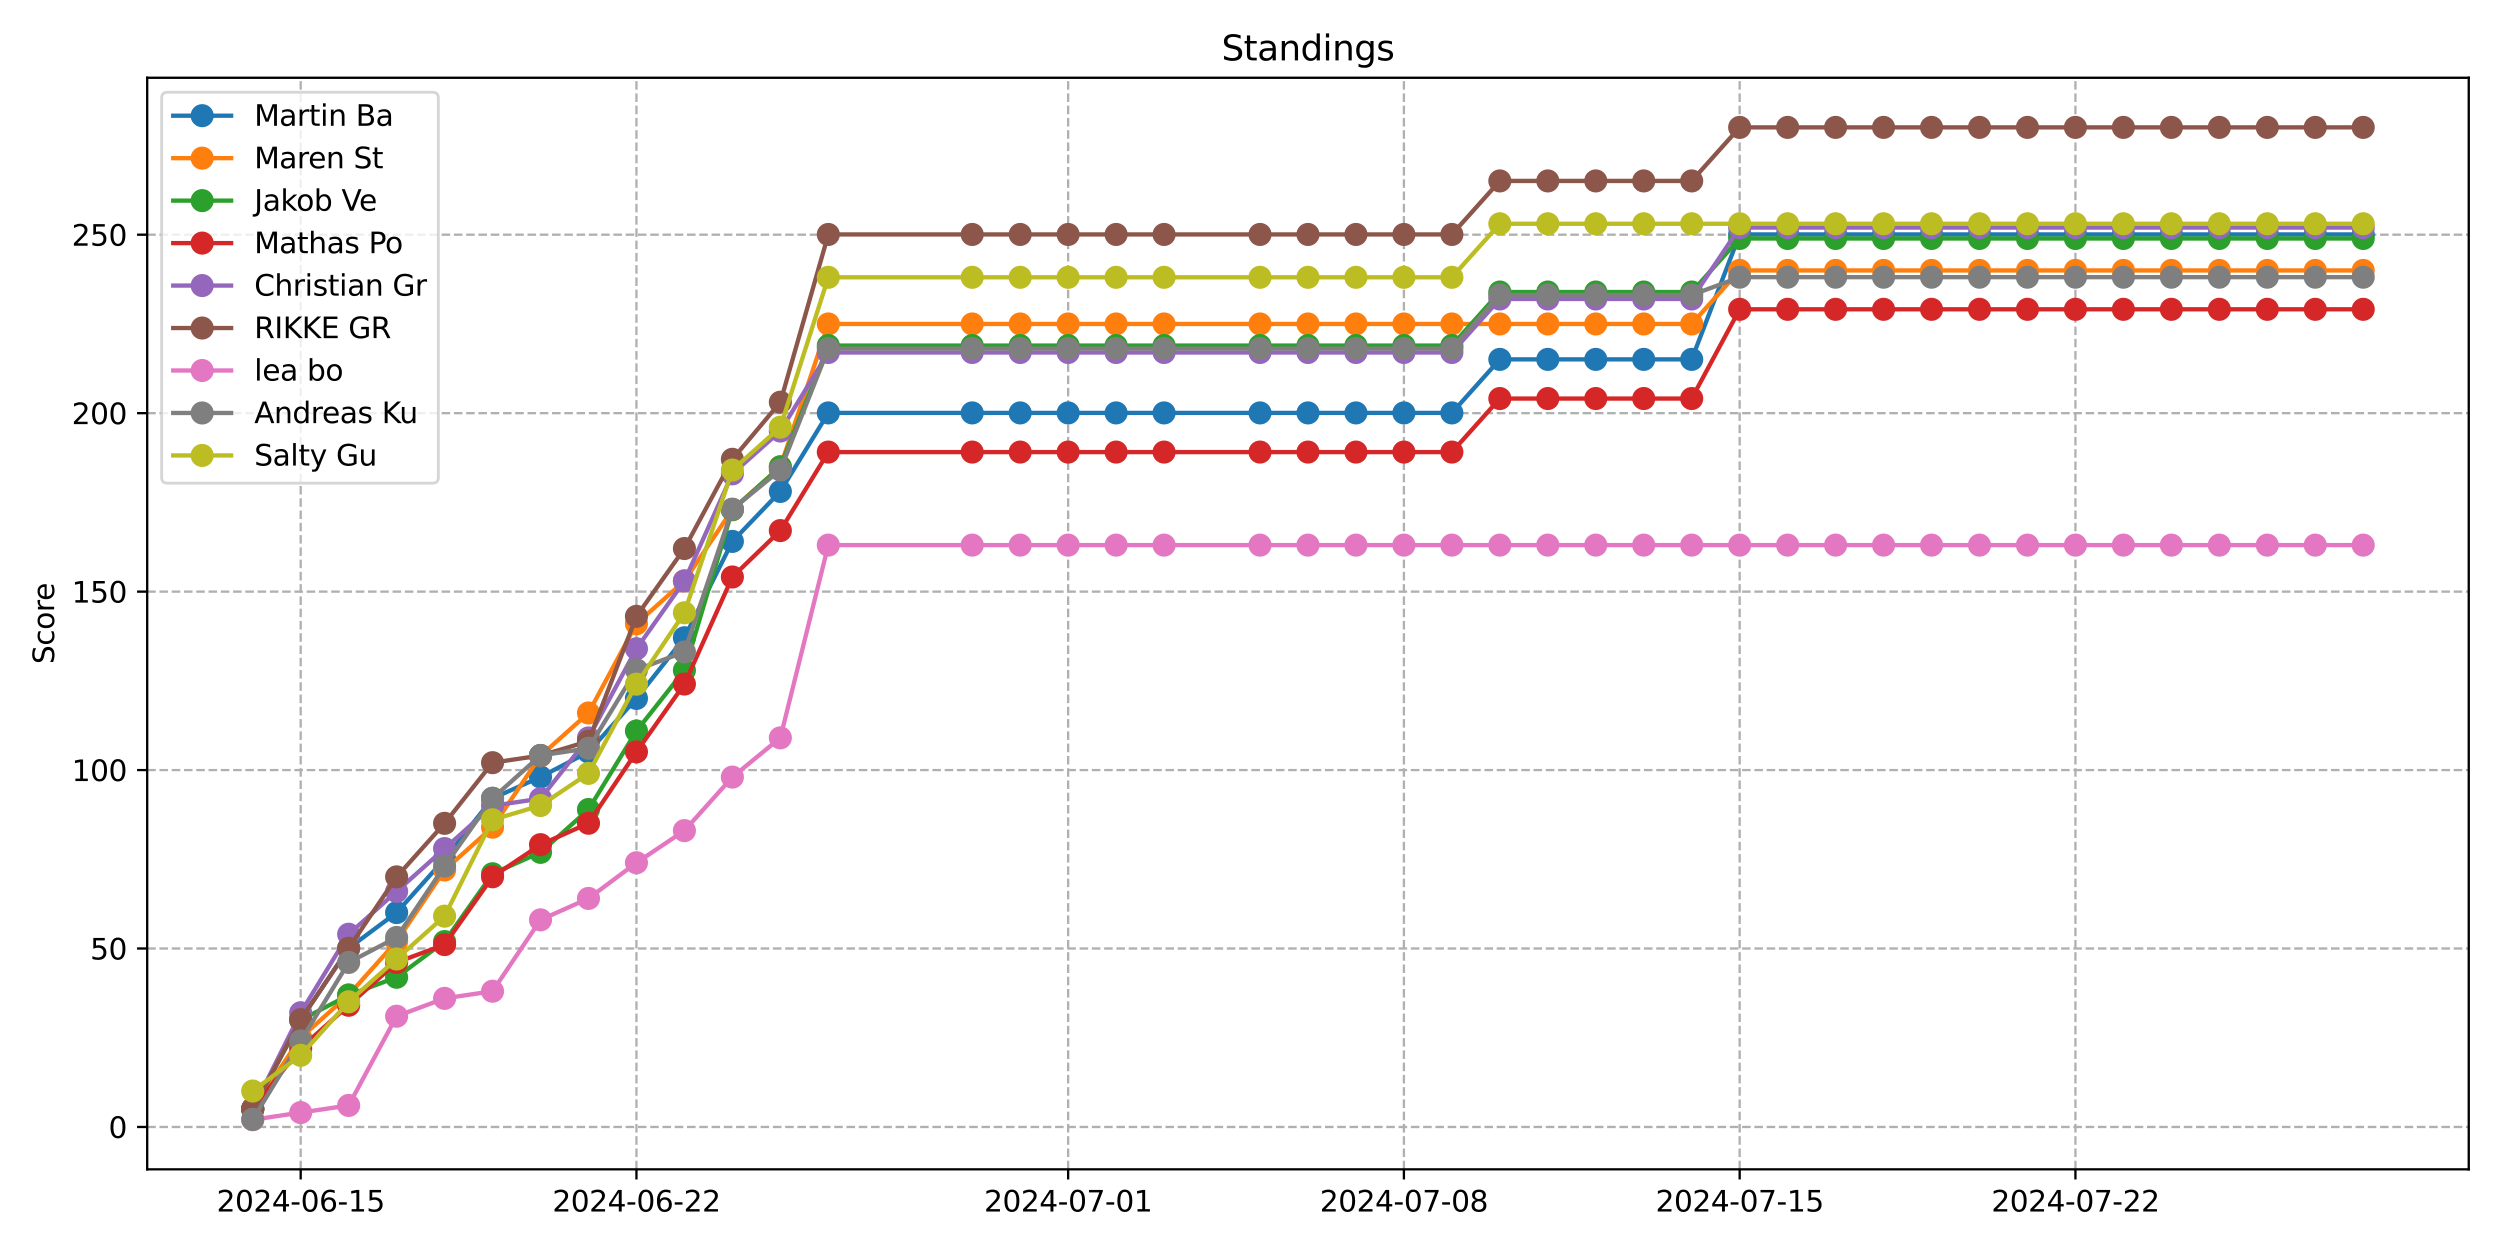<?xml version="1.0" encoding="utf-8" standalone="no"?>
<!DOCTYPE svg PUBLIC "-//W3C//DTD SVG 1.1//EN"
  "http://www.w3.org/Graphics/SVG/1.1/DTD/svg11.dtd">
<svg xmlns:xlink="http://www.w3.org/1999/xlink" width="864pt" height="432pt" viewBox="0 0 864 432" xmlns="http://www.w3.org/2000/svg" version="1.1">
 <defs>
  <style type="text/css">*{stroke-linejoin: round; stroke-linecap: butt}</style>
 </defs>
 <g id="figure_1">
  <g id="patch_1">
   <path d="M 0 432 
L 864 432 
L 864 0 
L 0 0 
z
" style="fill: #ffffff"/>
  </g>
  <g id="axes_1">
   <g id="patch_2">
    <path d="M 50.87 404.12 
L 853.2 404.12 
L 853.2 26.88 
L 50.87 26.88 
z
" style="fill: #ffffff"/>
   </g>
   <g id="matplotlib.axis_1">
    <g id="xtick_1">
     <g id="line2d_1">
      <path d="M 103.917 404.12 
L 103.917 26.88 
" clip-path="url(#p05f0a9618b)" style="fill: none; stroke-dasharray: 2.96,1.28; stroke-dashoffset: 0; stroke: #b0b0b0; stroke-width: 0.8"/>
     </g>
     <g id="line2d_2">
      <defs>
       <path id="mf95ddecfb6" d="M 0 0 
L 0 3.5 
" style="stroke: #000000; stroke-width: 0.8"/>
      </defs>
      <g>
       <use xlink:href="#mf95ddecfb6" x="103.917" y="404.12" style="stroke: #000000; stroke-width: 0.8"/>
      </g>
     </g>
     <g id="text_1">
      <!-- 2024-06-15 -->
      <g transform="translate(74.859 418.718) scale(0.1 -0.1)">
       <defs>
        <path id="DejaVuSans-32" d="M 1228 531 
L 3431 531 
L 3431 0 
L 469 0 
L 469 531 
Q 828 903 1448 1529 
Q 2069 2156 2228 2338 
Q 2531 2678 2651 2914 
Q 2772 3150 2772 3378 
Q 2772 3750 2511 3984 
Q 2250 4219 1831 4219 
Q 1534 4219 1204 4116 
Q 875 4013 500 3803 
L 500 4441 
Q 881 4594 1212 4672 
Q 1544 4750 1819 4750 
Q 2544 4750 2975 4387 
Q 3406 4025 3406 3419 
Q 3406 3131 3298 2873 
Q 3191 2616 2906 2266 
Q 2828 2175 2409 1742 
Q 1991 1309 1228 531 
z
" transform="scale(0.016)"/>
        <path id="DejaVuSans-30" d="M 2034 4250 
Q 1547 4250 1301 3770 
Q 1056 3291 1056 2328 
Q 1056 1369 1301 889 
Q 1547 409 2034 409 
Q 2525 409 2770 889 
Q 3016 1369 3016 2328 
Q 3016 3291 2770 3770 
Q 2525 4250 2034 4250 
z
M 2034 4750 
Q 2819 4750 3233 4129 
Q 3647 3509 3647 2328 
Q 3647 1150 3233 529 
Q 2819 -91 2034 -91 
Q 1250 -91 836 529 
Q 422 1150 422 2328 
Q 422 3509 836 4129 
Q 1250 4750 2034 4750 
z
" transform="scale(0.016)"/>
        <path id="DejaVuSans-34" d="M 2419 4116 
L 825 1625 
L 2419 1625 
L 2419 4116 
z
M 2253 4666 
L 3047 4666 
L 3047 1625 
L 3713 1625 
L 3713 1100 
L 3047 1100 
L 3047 0 
L 2419 0 
L 2419 1100 
L 313 1100 
L 313 1709 
L 2253 4666 
z
" transform="scale(0.016)"/>
        <path id="DejaVuSans-2d" d="M 313 2009 
L 1997 2009 
L 1997 1497 
L 313 1497 
L 313 2009 
z
" transform="scale(0.016)"/>
        <path id="DejaVuSans-36" d="M 2113 2584 
Q 1688 2584 1439 2293 
Q 1191 2003 1191 1497 
Q 1191 994 1439 701 
Q 1688 409 2113 409 
Q 2538 409 2786 701 
Q 3034 994 3034 1497 
Q 3034 2003 2786 2293 
Q 2538 2584 2113 2584 
z
M 3366 4563 
L 3366 3988 
Q 3128 4100 2886 4159 
Q 2644 4219 2406 4219 
Q 1781 4219 1451 3797 
Q 1122 3375 1075 2522 
Q 1259 2794 1537 2939 
Q 1816 3084 2150 3084 
Q 2853 3084 3261 2657 
Q 3669 2231 3669 1497 
Q 3669 778 3244 343 
Q 2819 -91 2113 -91 
Q 1303 -91 875 529 
Q 447 1150 447 2328 
Q 447 3434 972 4092 
Q 1497 4750 2381 4750 
Q 2619 4750 2861 4703 
Q 3103 4656 3366 4563 
z
" transform="scale(0.016)"/>
        <path id="DejaVuSans-31" d="M 794 531 
L 1825 531 
L 1825 4091 
L 703 3866 
L 703 4441 
L 1819 4666 
L 2450 4666 
L 2450 531 
L 3481 531 
L 3481 0 
L 794 0 
L 794 531 
z
" transform="scale(0.016)"/>
        <path id="DejaVuSans-35" d="M 691 4666 
L 3169 4666 
L 3169 4134 
L 1269 4134 
L 1269 2991 
Q 1406 3038 1543 3061 
Q 1681 3084 1819 3084 
Q 2600 3084 3056 2656 
Q 3513 2228 3513 1497 
Q 3513 744 3044 326 
Q 2575 -91 1722 -91 
Q 1428 -91 1123 -41 
Q 819 9 494 109 
L 494 744 
Q 775 591 1075 516 
Q 1375 441 1709 441 
Q 2250 441 2565 725 
Q 2881 1009 2881 1497 
Q 2881 1984 2565 2268 
Q 2250 2553 1709 2553 
Q 1456 2553 1204 2497 
Q 953 2441 691 2322 
L 691 4666 
z
" transform="scale(0.016)"/>
       </defs>
       <use xlink:href="#DejaVuSans-32"/>
       <use xlink:href="#DejaVuSans-30" x="63.623"/>
       <use xlink:href="#DejaVuSans-32" x="127.246"/>
       <use xlink:href="#DejaVuSans-34" x="190.869"/>
       <use xlink:href="#DejaVuSans-2d" x="254.492"/>
       <use xlink:href="#DejaVuSans-30" x="290.576"/>
       <use xlink:href="#DejaVuSans-36" x="354.199"/>
       <use xlink:href="#DejaVuSans-2d" x="417.822"/>
       <use xlink:href="#DejaVuSans-31" x="453.906"/>
       <use xlink:href="#DejaVuSans-35" x="517.529"/>
      </g>
     </g>
    </g>
    <g id="xtick_2">
     <g id="line2d_3">
      <path d="M 219.956 404.12 
L 219.956 26.88 
" clip-path="url(#p05f0a9618b)" style="fill: none; stroke-dasharray: 2.96,1.28; stroke-dashoffset: 0; stroke: #b0b0b0; stroke-width: 0.8"/>
     </g>
     <g id="line2d_4">
      <g>
       <use xlink:href="#mf95ddecfb6" x="219.956" y="404.12" style="stroke: #000000; stroke-width: 0.8"/>
      </g>
     </g>
     <g id="text_2">
      <!-- 2024-06-22 -->
      <g transform="translate(190.898 418.718) scale(0.1 -0.1)">
       <use xlink:href="#DejaVuSans-32"/>
       <use xlink:href="#DejaVuSans-30" x="63.623"/>
       <use xlink:href="#DejaVuSans-32" x="127.246"/>
       <use xlink:href="#DejaVuSans-34" x="190.869"/>
       <use xlink:href="#DejaVuSans-2d" x="254.492"/>
       <use xlink:href="#DejaVuSans-30" x="290.576"/>
       <use xlink:href="#DejaVuSans-36" x="354.199"/>
       <use xlink:href="#DejaVuSans-2d" x="417.822"/>
       <use xlink:href="#DejaVuSans-32" x="453.906"/>
       <use xlink:href="#DejaVuSans-32" x="517.529"/>
      </g>
     </g>
    </g>
    <g id="xtick_3">
     <g id="line2d_5">
      <path d="M 369.15 404.12 
L 369.15 26.88 
" clip-path="url(#p05f0a9618b)" style="fill: none; stroke-dasharray: 2.96,1.28; stroke-dashoffset: 0; stroke: #b0b0b0; stroke-width: 0.8"/>
     </g>
     <g id="line2d_6">
      <g>
       <use xlink:href="#mf95ddecfb6" x="369.15" y="404.12" style="stroke: #000000; stroke-width: 0.8"/>
      </g>
     </g>
     <g id="text_3">
      <!-- 2024-07-01 -->
      <g transform="translate(340.092 418.718) scale(0.1 -0.1)">
       <defs>
        <path id="DejaVuSans-37" d="M 525 4666 
L 3525 4666 
L 3525 4397 
L 1831 0 
L 1172 0 
L 2766 4134 
L 525 4134 
L 525 4666 
z
" transform="scale(0.016)"/>
       </defs>
       <use xlink:href="#DejaVuSans-32"/>
       <use xlink:href="#DejaVuSans-30" x="63.623"/>
       <use xlink:href="#DejaVuSans-32" x="127.246"/>
       <use xlink:href="#DejaVuSans-34" x="190.869"/>
       <use xlink:href="#DejaVuSans-2d" x="254.492"/>
       <use xlink:href="#DejaVuSans-30" x="290.576"/>
       <use xlink:href="#DejaVuSans-37" x="354.199"/>
       <use xlink:href="#DejaVuSans-2d" x="417.822"/>
       <use xlink:href="#DejaVuSans-30" x="453.906"/>
       <use xlink:href="#DejaVuSans-31" x="517.529"/>
      </g>
     </g>
    </g>
    <g id="xtick_4">
     <g id="line2d_7">
      <path d="M 485.189 404.12 
L 485.189 26.88 
" clip-path="url(#p05f0a9618b)" style="fill: none; stroke-dasharray: 2.96,1.28; stroke-dashoffset: 0; stroke: #b0b0b0; stroke-width: 0.8"/>
     </g>
     <g id="line2d_8">
      <g>
       <use xlink:href="#mf95ddecfb6" x="485.189" y="404.12" style="stroke: #000000; stroke-width: 0.8"/>
      </g>
     </g>
     <g id="text_4">
      <!-- 2024-07-08 -->
      <g transform="translate(456.131 418.718) scale(0.1 -0.1)">
       <defs>
        <path id="DejaVuSans-38" d="M 2034 2216 
Q 1584 2216 1326 1975 
Q 1069 1734 1069 1313 
Q 1069 891 1326 650 
Q 1584 409 2034 409 
Q 2484 409 2743 651 
Q 3003 894 3003 1313 
Q 3003 1734 2745 1975 
Q 2488 2216 2034 2216 
z
M 1403 2484 
Q 997 2584 770 2862 
Q 544 3141 544 3541 
Q 544 4100 942 4425 
Q 1341 4750 2034 4750 
Q 2731 4750 3128 4425 
Q 3525 4100 3525 3541 
Q 3525 3141 3298 2862 
Q 3072 2584 2669 2484 
Q 3125 2378 3379 2068 
Q 3634 1759 3634 1313 
Q 3634 634 3220 271 
Q 2806 -91 2034 -91 
Q 1263 -91 848 271 
Q 434 634 434 1313 
Q 434 1759 690 2068 
Q 947 2378 1403 2484 
z
M 1172 3481 
Q 1172 3119 1398 2916 
Q 1625 2713 2034 2713 
Q 2441 2713 2670 2916 
Q 2900 3119 2900 3481 
Q 2900 3844 2670 4047 
Q 2441 4250 2034 4250 
Q 1625 4250 1398 4047 
Q 1172 3844 1172 3481 
z
" transform="scale(0.016)"/>
       </defs>
       <use xlink:href="#DejaVuSans-32"/>
       <use xlink:href="#DejaVuSans-30" x="63.623"/>
       <use xlink:href="#DejaVuSans-32" x="127.246"/>
       <use xlink:href="#DejaVuSans-34" x="190.869"/>
       <use xlink:href="#DejaVuSans-2d" x="254.492"/>
       <use xlink:href="#DejaVuSans-30" x="290.576"/>
       <use xlink:href="#DejaVuSans-37" x="354.199"/>
       <use xlink:href="#DejaVuSans-2d" x="417.822"/>
       <use xlink:href="#DejaVuSans-30" x="453.906"/>
       <use xlink:href="#DejaVuSans-38" x="517.529"/>
      </g>
     </g>
    </g>
    <g id="xtick_5">
     <g id="line2d_9">
      <path d="M 601.229 404.12 
L 601.229 26.88 
" clip-path="url(#p05f0a9618b)" style="fill: none; stroke-dasharray: 2.96,1.28; stroke-dashoffset: 0; stroke: #b0b0b0; stroke-width: 0.8"/>
     </g>
     <g id="line2d_10">
      <g>
       <use xlink:href="#mf95ddecfb6" x="601.229" y="404.12" style="stroke: #000000; stroke-width: 0.8"/>
      </g>
     </g>
     <g id="text_5">
      <!-- 2024-07-15 -->
      <g transform="translate(572.171 418.718) scale(0.1 -0.1)">
       <use xlink:href="#DejaVuSans-32"/>
       <use xlink:href="#DejaVuSans-30" x="63.623"/>
       <use xlink:href="#DejaVuSans-32" x="127.246"/>
       <use xlink:href="#DejaVuSans-34" x="190.869"/>
       <use xlink:href="#DejaVuSans-2d" x="254.492"/>
       <use xlink:href="#DejaVuSans-30" x="290.576"/>
       <use xlink:href="#DejaVuSans-37" x="354.199"/>
       <use xlink:href="#DejaVuSans-2d" x="417.822"/>
       <use xlink:href="#DejaVuSans-31" x="453.906"/>
       <use xlink:href="#DejaVuSans-35" x="517.529"/>
      </g>
     </g>
    </g>
    <g id="xtick_6">
     <g id="line2d_11">
      <path d="M 717.268 404.12 
L 717.268 26.88 
" clip-path="url(#p05f0a9618b)" style="fill: none; stroke-dasharray: 2.96,1.28; stroke-dashoffset: 0; stroke: #b0b0b0; stroke-width: 0.8"/>
     </g>
     <g id="line2d_12">
      <g>
       <use xlink:href="#mf95ddecfb6" x="717.268" y="404.12" style="stroke: #000000; stroke-width: 0.8"/>
      </g>
     </g>
     <g id="text_6">
      <!-- 2024-07-22 -->
      <g transform="translate(688.21 418.718) scale(0.1 -0.1)">
       <use xlink:href="#DejaVuSans-32"/>
       <use xlink:href="#DejaVuSans-30" x="63.623"/>
       <use xlink:href="#DejaVuSans-32" x="127.246"/>
       <use xlink:href="#DejaVuSans-34" x="190.869"/>
       <use xlink:href="#DejaVuSans-2d" x="254.492"/>
       <use xlink:href="#DejaVuSans-30" x="290.576"/>
       <use xlink:href="#DejaVuSans-37" x="354.199"/>
       <use xlink:href="#DejaVuSans-2d" x="417.822"/>
       <use xlink:href="#DejaVuSans-32" x="453.906"/>
       <use xlink:href="#DejaVuSans-32" x="517.529"/>
      </g>
     </g>
    </g>
   </g>
   <g id="matplotlib.axis_2">
    <g id="ytick_1">
     <g id="line2d_13">
      <path d="M 50.87 389.478 
L 853.2 389.478 
" clip-path="url(#p05f0a9618b)" style="fill: none; stroke-dasharray: 2.96,1.28; stroke-dashoffset: 0; stroke: #b0b0b0; stroke-width: 0.8"/>
     </g>
     <g id="line2d_14">
      <defs>
       <path id="m12f38310d3" d="M 0 0 
L -3.5 0 
" style="stroke: #000000; stroke-width: 0.8"/>
      </defs>
      <g>
       <use xlink:href="#m12f38310d3" x="50.87" y="389.478" style="stroke: #000000; stroke-width: 0.8"/>
      </g>
     </g>
     <g id="text_7">
      <!-- 0 -->
      <g transform="translate(37.508 393.277) scale(0.1 -0.1)">
       <use xlink:href="#DejaVuSans-30"/>
      </g>
     </g>
    </g>
    <g id="ytick_2">
     <g id="line2d_15">
      <path d="M 50.87 327.806 
L 853.2 327.806 
" clip-path="url(#p05f0a9618b)" style="fill: none; stroke-dasharray: 2.96,1.28; stroke-dashoffset: 0; stroke: #b0b0b0; stroke-width: 0.8"/>
     </g>
     <g id="line2d_16">
      <g>
       <use xlink:href="#m12f38310d3" x="50.87" y="327.806" style="stroke: #000000; stroke-width: 0.8"/>
      </g>
     </g>
     <g id="text_8">
      <!-- 50 -->
      <g transform="translate(31.145 331.605) scale(0.1 -0.1)">
       <use xlink:href="#DejaVuSans-35"/>
       <use xlink:href="#DejaVuSans-30" x="63.623"/>
      </g>
     </g>
    </g>
    <g id="ytick_3">
     <g id="line2d_17">
      <path d="M 50.87 266.135 
L 853.2 266.135 
" clip-path="url(#p05f0a9618b)" style="fill: none; stroke-dasharray: 2.96,1.28; stroke-dashoffset: 0; stroke: #b0b0b0; stroke-width: 0.8"/>
     </g>
     <g id="line2d_18">
      <g>
       <use xlink:href="#m12f38310d3" x="50.87" y="266.135" style="stroke: #000000; stroke-width: 0.8"/>
      </g>
     </g>
     <g id="text_9">
      <!-- 100 -->
      <g transform="translate(24.782 269.934) scale(0.1 -0.1)">
       <use xlink:href="#DejaVuSans-31"/>
       <use xlink:href="#DejaVuSans-30" x="63.623"/>
       <use xlink:href="#DejaVuSans-30" x="127.246"/>
      </g>
     </g>
    </g>
    <g id="ytick_4">
     <g id="line2d_19">
      <path d="M 50.87 204.463 
L 853.2 204.463 
" clip-path="url(#p05f0a9618b)" style="fill: none; stroke-dasharray: 2.96,1.28; stroke-dashoffset: 0; stroke: #b0b0b0; stroke-width: 0.8"/>
     </g>
     <g id="line2d_20">
      <g>
       <use xlink:href="#m12f38310d3" x="50.87" y="204.463" style="stroke: #000000; stroke-width: 0.8"/>
      </g>
     </g>
     <g id="text_10">
      <!-- 150 -->
      <g transform="translate(24.782 208.262) scale(0.1 -0.1)">
       <use xlink:href="#DejaVuSans-31"/>
       <use xlink:href="#DejaVuSans-35" x="63.623"/>
       <use xlink:href="#DejaVuSans-30" x="127.246"/>
      </g>
     </g>
    </g>
    <g id="ytick_5">
     <g id="line2d_21">
      <path d="M 50.87 142.791 
L 853.2 142.791 
" clip-path="url(#p05f0a9618b)" style="fill: none; stroke-dasharray: 2.96,1.28; stroke-dashoffset: 0; stroke: #b0b0b0; stroke-width: 0.8"/>
     </g>
     <g id="line2d_22">
      <g>
       <use xlink:href="#m12f38310d3" x="50.87" y="142.791" style="stroke: #000000; stroke-width: 0.8"/>
      </g>
     </g>
     <g id="text_11">
      <!-- 200 -->
      <g transform="translate(24.782 146.59) scale(0.1 -0.1)">
       <use xlink:href="#DejaVuSans-32"/>
       <use xlink:href="#DejaVuSans-30" x="63.623"/>
       <use xlink:href="#DejaVuSans-30" x="127.246"/>
      </g>
     </g>
    </g>
    <g id="ytick_6">
     <g id="line2d_23">
      <path d="M 50.87 81.119 
L 853.2 81.119 
" clip-path="url(#p05f0a9618b)" style="fill: none; stroke-dasharray: 2.96,1.28; stroke-dashoffset: 0; stroke: #b0b0b0; stroke-width: 0.8"/>
     </g>
     <g id="line2d_24">
      <g>
       <use xlink:href="#m12f38310d3" x="50.87" y="81.119" style="stroke: #000000; stroke-width: 0.8"/>
      </g>
     </g>
     <g id="text_12">
      <!-- 250 -->
      <g transform="translate(24.782 84.919) scale(0.1 -0.1)">
       <use xlink:href="#DejaVuSans-32"/>
       <use xlink:href="#DejaVuSans-35" x="63.623"/>
       <use xlink:href="#DejaVuSans-30" x="127.246"/>
      </g>
     </g>
    </g>
    <g id="text_13">
     <!-- Score -->
     <g transform="translate(18.703 229.502) rotate(-90) scale(0.1 -0.1)">
      <defs>
       <path id="DejaVuSans-53" d="M 3425 4513 
L 3425 3897 
Q 3066 4069 2747 4153 
Q 2428 4238 2131 4238 
Q 1616 4238 1336 4038 
Q 1056 3838 1056 3469 
Q 1056 3159 1242 3001 
Q 1428 2844 1947 2747 
L 2328 2669 
Q 3034 2534 3370 2195 
Q 3706 1856 3706 1288 
Q 3706 609 3251 259 
Q 2797 -91 1919 -91 
Q 1588 -91 1214 -16 
Q 841 59 441 206 
L 441 856 
Q 825 641 1194 531 
Q 1563 422 1919 422 
Q 2459 422 2753 634 
Q 3047 847 3047 1241 
Q 3047 1584 2836 1778 
Q 2625 1972 2144 2069 
L 1759 2144 
Q 1053 2284 737 2584 
Q 422 2884 422 3419 
Q 422 4038 858 4394 
Q 1294 4750 2059 4750 
Q 2388 4750 2728 4690 
Q 3069 4631 3425 4513 
z
" transform="scale(0.016)"/>
       <path id="DejaVuSans-63" d="M 3122 3366 
L 3122 2828 
Q 2878 2963 2633 3030 
Q 2388 3097 2138 3097 
Q 1578 3097 1268 2742 
Q 959 2388 959 1747 
Q 959 1106 1268 751 
Q 1578 397 2138 397 
Q 2388 397 2633 464 
Q 2878 531 3122 666 
L 3122 134 
Q 2881 22 2623 -34 
Q 2366 -91 2075 -91 
Q 1284 -91 818 406 
Q 353 903 353 1747 
Q 353 2603 823 3093 
Q 1294 3584 2113 3584 
Q 2378 3584 2631 3529 
Q 2884 3475 3122 3366 
z
" transform="scale(0.016)"/>
       <path id="DejaVuSans-6f" d="M 1959 3097 
Q 1497 3097 1228 2736 
Q 959 2375 959 1747 
Q 959 1119 1226 758 
Q 1494 397 1959 397 
Q 2419 397 2687 759 
Q 2956 1122 2956 1747 
Q 2956 2369 2687 2733 
Q 2419 3097 1959 3097 
z
M 1959 3584 
Q 2709 3584 3137 3096 
Q 3566 2609 3566 1747 
Q 3566 888 3137 398 
Q 2709 -91 1959 -91 
Q 1206 -91 779 398 
Q 353 888 353 1747 
Q 353 2609 779 3096 
Q 1206 3584 1959 3584 
z
" transform="scale(0.016)"/>
       <path id="DejaVuSans-72" d="M 2631 2963 
Q 2534 3019 2420 3045 
Q 2306 3072 2169 3072 
Q 1681 3072 1420 2755 
Q 1159 2438 1159 1844 
L 1159 0 
L 581 0 
L 581 3500 
L 1159 3500 
L 1159 2956 
Q 1341 3275 1631 3429 
Q 1922 3584 2338 3584 
Q 2397 3584 2469 3576 
Q 2541 3569 2628 3553 
L 2631 2963 
z
" transform="scale(0.016)"/>
       <path id="DejaVuSans-65" d="M 3597 1894 
L 3597 1613 
L 953 1613 
Q 991 1019 1311 708 
Q 1631 397 2203 397 
Q 2534 397 2845 478 
Q 3156 559 3463 722 
L 3463 178 
Q 3153 47 2828 -22 
Q 2503 -91 2169 -91 
Q 1331 -91 842 396 
Q 353 884 353 1716 
Q 353 2575 817 3079 
Q 1281 3584 2069 3584 
Q 2775 3584 3186 3129 
Q 3597 2675 3597 1894 
z
M 3022 2063 
Q 3016 2534 2758 2815 
Q 2500 3097 2075 3097 
Q 1594 3097 1305 2825 
Q 1016 2553 972 2059 
L 3022 2063 
z
" transform="scale(0.016)"/>
      </defs>
      <use xlink:href="#DejaVuSans-53"/>
      <use xlink:href="#DejaVuSans-63" x="63.477"/>
      <use xlink:href="#DejaVuSans-6f" x="118.457"/>
      <use xlink:href="#DejaVuSans-72" x="179.639"/>
      <use xlink:href="#DejaVuSans-65" x="218.502"/>
     </g>
    </g>
   </g>
   <g id="line2d_25">
    <path d="M 87.34 383.224 
L 103.917 352.388 
L 120.494 327.719 
L 137.071 315.385 
L 153.648 296.883 
L 170.225 275.915 
L 186.802 268.514 
L 203.379 259.88 
L 219.956 241.379 
L 236.533 220.41 
L 253.11 187.108 
L 269.687 169.84 
L 286.264 142.704 
L 335.996 142.704 
L 352.573 142.704 
L 369.15 142.704 
L 385.727 142.704 
L 402.304 142.704 
L 435.458 142.704 
L 452.035 142.704 
L 468.612 142.704 
L 485.189 142.704 
L 501.766 142.704 
L 518.343 124.203 
L 534.92 124.203 
L 551.497 124.203 
L 568.074 124.203 
L 584.652 124.203 
L 601.229 81.032 
L 617.806 81.032 
L 634.383 81.032 
L 650.96 81.032 
L 667.537 81.032 
L 684.114 81.032 
L 700.691 81.032 
L 717.268 81.032 
L 733.845 81.032 
L 750.422 81.032 
L 766.999 81.032 
L 783.576 81.032 
L 800.153 81.032 
L 816.73 81.032 
" clip-path="url(#p05f0a9618b)" style="fill: none; stroke: #1f77b4; stroke-width: 1.5; stroke-linecap: square"/>
    <defs>
     <path id="mf7fa9c1fff" d="M 0 3.5 
C 0.928 3.5 1.819 3.131 2.475 2.475 
C 3.131 1.819 3.5 0.928 3.5 0 
C 3.5 -0.928 3.131 -1.819 2.475 -2.475 
C 1.819 -3.131 0.928 -3.5 0 -3.5 
C -0.928 -3.5 -1.819 -3.131 -2.475 -2.475 
C -3.131 -1.819 -3.5 -0.928 -3.5 0 
C -3.5 0.928 -3.131 1.819 -2.475 2.475 
C -1.819 3.131 -0.928 3.5 0 3.5 
z
" style="stroke: #1f77b4"/>
    </defs>
    <g clip-path="url(#p05f0a9618b)">
     <use xlink:href="#mf7fa9c1fff" x="87.34" y="383.224" style="fill: #1f77b4; stroke: #1f77b4"/>
     <use xlink:href="#mf7fa9c1fff" x="103.917" y="352.388" style="fill: #1f77b4; stroke: #1f77b4"/>
     <use xlink:href="#mf7fa9c1fff" x="120.494" y="327.719" style="fill: #1f77b4; stroke: #1f77b4"/>
     <use xlink:href="#mf7fa9c1fff" x="137.071" y="315.385" style="fill: #1f77b4; stroke: #1f77b4"/>
     <use xlink:href="#mf7fa9c1fff" x="153.648" y="296.883" style="fill: #1f77b4; stroke: #1f77b4"/>
     <use xlink:href="#mf7fa9c1fff" x="170.225" y="275.915" style="fill: #1f77b4; stroke: #1f77b4"/>
     <use xlink:href="#mf7fa9c1fff" x="186.802" y="268.514" style="fill: #1f77b4; stroke: #1f77b4"/>
     <use xlink:href="#mf7fa9c1fff" x="203.379" y="259.88" style="fill: #1f77b4; stroke: #1f77b4"/>
     <use xlink:href="#mf7fa9c1fff" x="219.956" y="241.379" style="fill: #1f77b4; stroke: #1f77b4"/>
     <use xlink:href="#mf7fa9c1fff" x="236.533" y="220.41" style="fill: #1f77b4; stroke: #1f77b4"/>
     <use xlink:href="#mf7fa9c1fff" x="253.11" y="187.108" style="fill: #1f77b4; stroke: #1f77b4"/>
     <use xlink:href="#mf7fa9c1fff" x="269.687" y="169.84" style="fill: #1f77b4; stroke: #1f77b4"/>
     <use xlink:href="#mf7fa9c1fff" x="286.264" y="142.704" style="fill: #1f77b4; stroke: #1f77b4"/>
     <use xlink:href="#mf7fa9c1fff" x="335.996" y="142.704" style="fill: #1f77b4; stroke: #1f77b4"/>
     <use xlink:href="#mf7fa9c1fff" x="352.573" y="142.704" style="fill: #1f77b4; stroke: #1f77b4"/>
     <use xlink:href="#mf7fa9c1fff" x="369.15" y="142.704" style="fill: #1f77b4; stroke: #1f77b4"/>
     <use xlink:href="#mf7fa9c1fff" x="385.727" y="142.704" style="fill: #1f77b4; stroke: #1f77b4"/>
     <use xlink:href="#mf7fa9c1fff" x="402.304" y="142.704" style="fill: #1f77b4; stroke: #1f77b4"/>
     <use xlink:href="#mf7fa9c1fff" x="435.458" y="142.704" style="fill: #1f77b4; stroke: #1f77b4"/>
     <use xlink:href="#mf7fa9c1fff" x="452.035" y="142.704" style="fill: #1f77b4; stroke: #1f77b4"/>
     <use xlink:href="#mf7fa9c1fff" x="468.612" y="142.704" style="fill: #1f77b4; stroke: #1f77b4"/>
     <use xlink:href="#mf7fa9c1fff" x="485.189" y="142.704" style="fill: #1f77b4; stroke: #1f77b4"/>
     <use xlink:href="#mf7fa9c1fff" x="501.766" y="142.704" style="fill: #1f77b4; stroke: #1f77b4"/>
     <use xlink:href="#mf7fa9c1fff" x="518.343" y="124.203" style="fill: #1f77b4; stroke: #1f77b4"/>
     <use xlink:href="#mf7fa9c1fff" x="534.92" y="124.203" style="fill: #1f77b4; stroke: #1f77b4"/>
     <use xlink:href="#mf7fa9c1fff" x="551.497" y="124.203" style="fill: #1f77b4; stroke: #1f77b4"/>
     <use xlink:href="#mf7fa9c1fff" x="568.074" y="124.203" style="fill: #1f77b4; stroke: #1f77b4"/>
     <use xlink:href="#mf7fa9c1fff" x="584.652" y="124.203" style="fill: #1f77b4; stroke: #1f77b4"/>
     <use xlink:href="#mf7fa9c1fff" x="601.229" y="81.032" style="fill: #1f77b4; stroke: #1f77b4"/>
     <use xlink:href="#mf7fa9c1fff" x="617.806" y="81.032" style="fill: #1f77b4; stroke: #1f77b4"/>
     <use xlink:href="#mf7fa9c1fff" x="634.383" y="81.032" style="fill: #1f77b4; stroke: #1f77b4"/>
     <use xlink:href="#mf7fa9c1fff" x="650.96" y="81.032" style="fill: #1f77b4; stroke: #1f77b4"/>
     <use xlink:href="#mf7fa9c1fff" x="667.537" y="81.032" style="fill: #1f77b4; stroke: #1f77b4"/>
     <use xlink:href="#mf7fa9c1fff" x="684.114" y="81.032" style="fill: #1f77b4; stroke: #1f77b4"/>
     <use xlink:href="#mf7fa9c1fff" x="700.691" y="81.032" style="fill: #1f77b4; stroke: #1f77b4"/>
     <use xlink:href="#mf7fa9c1fff" x="717.268" y="81.032" style="fill: #1f77b4; stroke: #1f77b4"/>
     <use xlink:href="#mf7fa9c1fff" x="733.845" y="81.032" style="fill: #1f77b4; stroke: #1f77b4"/>
     <use xlink:href="#mf7fa9c1fff" x="750.422" y="81.032" style="fill: #1f77b4; stroke: #1f77b4"/>
     <use xlink:href="#mf7fa9c1fff" x="766.999" y="81.032" style="fill: #1f77b4; stroke: #1f77b4"/>
     <use xlink:href="#mf7fa9c1fff" x="783.576" y="81.032" style="fill: #1f77b4; stroke: #1f77b4"/>
     <use xlink:href="#mf7fa9c1fff" x="800.153" y="81.032" style="fill: #1f77b4; stroke: #1f77b4"/>
     <use xlink:href="#mf7fa9c1fff" x="816.73" y="81.032" style="fill: #1f77b4; stroke: #1f77b4"/>
    </g>
   </g>
   <g id="line2d_26">
    <path d="M 87.34 383.318 
L 103.917 358.649 
L 120.494 343.848 
L 137.071 325.346 
L 153.648 300.677 
L 170.225 285.876 
L 186.802 261.208 
L 203.379 246.406 
L 219.956 215.57 
L 236.533 200.769 
L 253.11 176.101 
L 269.687 161.299 
L 286.264 111.962 
L 335.996 111.962 
L 352.573 111.962 
L 369.15 111.962 
L 385.727 111.962 
L 402.304 111.962 
L 435.458 111.962 
L 452.035 111.962 
L 468.612 111.962 
L 485.189 111.962 
L 501.766 111.962 
L 518.343 111.962 
L 534.92 111.962 
L 551.497 111.962 
L 568.074 111.962 
L 584.652 111.962 
L 601.229 93.46 
L 617.806 93.46 
L 634.383 93.46 
L 650.96 93.46 
L 667.537 93.46 
L 684.114 93.46 
L 700.691 93.46 
L 717.268 93.46 
L 733.845 93.46 
L 750.422 93.46 
L 766.999 93.46 
L 783.576 93.46 
L 800.153 93.46 
L 816.73 93.46 
" clip-path="url(#p05f0a9618b)" style="fill: none; stroke: #ff7f0e; stroke-width: 1.5; stroke-linecap: square"/>
    <defs>
     <path id="m7df38caf6d" d="M 0 3.5 
C 0.928 3.5 1.819 3.131 2.475 2.475 
C 3.131 1.819 3.5 0.928 3.5 0 
C 3.5 -0.928 3.131 -1.819 2.475 -2.475 
C 1.819 -3.131 0.928 -3.5 0 -3.5 
C -0.928 -3.5 -1.819 -3.131 -2.475 -2.475 
C -3.131 -1.819 -3.5 -0.928 -3.5 0 
C -3.5 0.928 -3.131 1.819 -2.475 2.475 
C -1.819 3.131 -0.928 3.5 0 3.5 
z
" style="stroke: #ff7f0e"/>
    </defs>
    <g clip-path="url(#p05f0a9618b)">
     <use xlink:href="#m7df38caf6d" x="87.34" y="383.318" style="fill: #ff7f0e; stroke: #ff7f0e"/>
     <use xlink:href="#m7df38caf6d" x="103.917" y="358.649" style="fill: #ff7f0e; stroke: #ff7f0e"/>
     <use xlink:href="#m7df38caf6d" x="120.494" y="343.848" style="fill: #ff7f0e; stroke: #ff7f0e"/>
     <use xlink:href="#m7df38caf6d" x="137.071" y="325.346" style="fill: #ff7f0e; stroke: #ff7f0e"/>
     <use xlink:href="#m7df38caf6d" x="153.648" y="300.677" style="fill: #ff7f0e; stroke: #ff7f0e"/>
     <use xlink:href="#m7df38caf6d" x="170.225" y="285.876" style="fill: #ff7f0e; stroke: #ff7f0e"/>
     <use xlink:href="#m7df38caf6d" x="186.802" y="261.208" style="fill: #ff7f0e; stroke: #ff7f0e"/>
     <use xlink:href="#m7df38caf6d" x="203.379" y="246.406" style="fill: #ff7f0e; stroke: #ff7f0e"/>
     <use xlink:href="#m7df38caf6d" x="219.956" y="215.57" style="fill: #ff7f0e; stroke: #ff7f0e"/>
     <use xlink:href="#m7df38caf6d" x="236.533" y="200.769" style="fill: #ff7f0e; stroke: #ff7f0e"/>
     <use xlink:href="#m7df38caf6d" x="253.11" y="176.101" style="fill: #ff7f0e; stroke: #ff7f0e"/>
     <use xlink:href="#m7df38caf6d" x="269.687" y="161.299" style="fill: #ff7f0e; stroke: #ff7f0e"/>
     <use xlink:href="#m7df38caf6d" x="286.264" y="111.962" style="fill: #ff7f0e; stroke: #ff7f0e"/>
     <use xlink:href="#m7df38caf6d" x="335.996" y="111.962" style="fill: #ff7f0e; stroke: #ff7f0e"/>
     <use xlink:href="#m7df38caf6d" x="352.573" y="111.962" style="fill: #ff7f0e; stroke: #ff7f0e"/>
     <use xlink:href="#m7df38caf6d" x="369.15" y="111.962" style="fill: #ff7f0e; stroke: #ff7f0e"/>
     <use xlink:href="#m7df38caf6d" x="385.727" y="111.962" style="fill: #ff7f0e; stroke: #ff7f0e"/>
     <use xlink:href="#m7df38caf6d" x="402.304" y="111.962" style="fill: #ff7f0e; stroke: #ff7f0e"/>
     <use xlink:href="#m7df38caf6d" x="435.458" y="111.962" style="fill: #ff7f0e; stroke: #ff7f0e"/>
     <use xlink:href="#m7df38caf6d" x="452.035" y="111.962" style="fill: #ff7f0e; stroke: #ff7f0e"/>
     <use xlink:href="#m7df38caf6d" x="468.612" y="111.962" style="fill: #ff7f0e; stroke: #ff7f0e"/>
     <use xlink:href="#m7df38caf6d" x="485.189" y="111.962" style="fill: #ff7f0e; stroke: #ff7f0e"/>
     <use xlink:href="#m7df38caf6d" x="501.766" y="111.962" style="fill: #ff7f0e; stroke: #ff7f0e"/>
     <use xlink:href="#m7df38caf6d" x="518.343" y="111.962" style="fill: #ff7f0e; stroke: #ff7f0e"/>
     <use xlink:href="#m7df38caf6d" x="534.92" y="111.962" style="fill: #ff7f0e; stroke: #ff7f0e"/>
     <use xlink:href="#m7df38caf6d" x="551.497" y="111.962" style="fill: #ff7f0e; stroke: #ff7f0e"/>
     <use xlink:href="#m7df38caf6d" x="568.074" y="111.962" style="fill: #ff7f0e; stroke: #ff7f0e"/>
     <use xlink:href="#m7df38caf6d" x="584.652" y="111.962" style="fill: #ff7f0e; stroke: #ff7f0e"/>
     <use xlink:href="#m7df38caf6d" x="601.229" y="93.46" style="fill: #ff7f0e; stroke: #ff7f0e"/>
     <use xlink:href="#m7df38caf6d" x="617.806" y="93.46" style="fill: #ff7f0e; stroke: #ff7f0e"/>
     <use xlink:href="#m7df38caf6d" x="634.383" y="93.46" style="fill: #ff7f0e; stroke: #ff7f0e"/>
     <use xlink:href="#m7df38caf6d" x="650.96" y="93.46" style="fill: #ff7f0e; stroke: #ff7f0e"/>
     <use xlink:href="#m7df38caf6d" x="667.537" y="93.46" style="fill: #ff7f0e; stroke: #ff7f0e"/>
     <use xlink:href="#m7df38caf6d" x="684.114" y="93.46" style="fill: #ff7f0e; stroke: #ff7f0e"/>
     <use xlink:href="#m7df38caf6d" x="700.691" y="93.46" style="fill: #ff7f0e; stroke: #ff7f0e"/>
     <use xlink:href="#m7df38caf6d" x="717.268" y="93.46" style="fill: #ff7f0e; stroke: #ff7f0e"/>
     <use xlink:href="#m7df38caf6d" x="733.845" y="93.46" style="fill: #ff7f0e; stroke: #ff7f0e"/>
     <use xlink:href="#m7df38caf6d" x="750.422" y="93.46" style="fill: #ff7f0e; stroke: #ff7f0e"/>
     <use xlink:href="#m7df38caf6d" x="766.999" y="93.46" style="fill: #ff7f0e; stroke: #ff7f0e"/>
     <use xlink:href="#m7df38caf6d" x="783.576" y="93.46" style="fill: #ff7f0e; stroke: #ff7f0e"/>
     <use xlink:href="#m7df38caf6d" x="800.153" y="93.46" style="fill: #ff7f0e; stroke: #ff7f0e"/>
     <use xlink:href="#m7df38caf6d" x="816.73" y="93.46" style="fill: #ff7f0e; stroke: #ff7f0e"/>
    </g>
   </g>
   <g id="line2d_27">
    <path d="M 87.34 383.377 
L 103.917 352.541 
L 120.494 343.907 
L 137.071 337.74 
L 153.648 325.405 
L 170.225 301.97 
L 186.802 294.57 
L 203.379 279.768 
L 219.956 252.633 
L 236.533 231.664 
L 253.11 176.16 
L 269.687 161.359 
L 286.264 119.422 
L 335.996 119.422 
L 352.573 119.422 
L 369.15 119.422 
L 385.727 119.422 
L 402.304 119.422 
L 435.458 119.422 
L 452.035 119.422 
L 468.612 119.422 
L 485.189 119.422 
L 501.766 119.422 
L 518.343 100.92 
L 534.92 100.92 
L 551.497 100.92 
L 568.074 100.92 
L 584.652 100.92 
L 601.229 82.419 
L 617.806 82.419 
L 634.383 82.419 
L 650.96 82.419 
L 667.537 82.419 
L 684.114 82.419 
L 700.691 82.419 
L 717.268 82.419 
L 733.845 82.419 
L 750.422 82.419 
L 766.999 82.419 
L 783.576 82.419 
L 800.153 82.419 
L 816.73 82.419 
" clip-path="url(#p05f0a9618b)" style="fill: none; stroke: #2ca02c; stroke-width: 1.5; stroke-linecap: square"/>
    <defs>
     <path id="ma3adf05edf" d="M 0 3.5 
C 0.928 3.5 1.819 3.131 2.475 2.475 
C 3.131 1.819 3.5 0.928 3.5 0 
C 3.5 -0.928 3.131 -1.819 2.475 -2.475 
C 1.819 -3.131 0.928 -3.5 0 -3.5 
C -0.928 -3.5 -1.819 -3.131 -2.475 -2.475 
C -3.131 -1.819 -3.5 -0.928 -3.5 0 
C -3.5 0.928 -3.131 1.819 -2.475 2.475 
C -1.819 3.131 -0.928 3.5 0 3.5 
z
" style="stroke: #2ca02c"/>
    </defs>
    <g clip-path="url(#p05f0a9618b)">
     <use xlink:href="#ma3adf05edf" x="87.34" y="383.377" style="fill: #2ca02c; stroke: #2ca02c"/>
     <use xlink:href="#ma3adf05edf" x="103.917" y="352.541" style="fill: #2ca02c; stroke: #2ca02c"/>
     <use xlink:href="#ma3adf05edf" x="120.494" y="343.907" style="fill: #2ca02c; stroke: #2ca02c"/>
     <use xlink:href="#ma3adf05edf" x="137.071" y="337.74" style="fill: #2ca02c; stroke: #2ca02c"/>
     <use xlink:href="#ma3adf05edf" x="153.648" y="325.405" style="fill: #2ca02c; stroke: #2ca02c"/>
     <use xlink:href="#ma3adf05edf" x="170.225" y="301.97" style="fill: #2ca02c; stroke: #2ca02c"/>
     <use xlink:href="#ma3adf05edf" x="186.802" y="294.57" style="fill: #2ca02c; stroke: #2ca02c"/>
     <use xlink:href="#ma3adf05edf" x="203.379" y="279.768" style="fill: #2ca02c; stroke: #2ca02c"/>
     <use xlink:href="#ma3adf05edf" x="219.956" y="252.633" style="fill: #2ca02c; stroke: #2ca02c"/>
     <use xlink:href="#ma3adf05edf" x="236.533" y="231.664" style="fill: #2ca02c; stroke: #2ca02c"/>
     <use xlink:href="#ma3adf05edf" x="253.11" y="176.16" style="fill: #2ca02c; stroke: #2ca02c"/>
     <use xlink:href="#ma3adf05edf" x="269.687" y="161.359" style="fill: #2ca02c; stroke: #2ca02c"/>
     <use xlink:href="#ma3adf05edf" x="286.264" y="119.422" style="fill: #2ca02c; stroke: #2ca02c"/>
     <use xlink:href="#ma3adf05edf" x="335.996" y="119.422" style="fill: #2ca02c; stroke: #2ca02c"/>
     <use xlink:href="#ma3adf05edf" x="352.573" y="119.422" style="fill: #2ca02c; stroke: #2ca02c"/>
     <use xlink:href="#ma3adf05edf" x="369.15" y="119.422" style="fill: #2ca02c; stroke: #2ca02c"/>
     <use xlink:href="#ma3adf05edf" x="385.727" y="119.422" style="fill: #2ca02c; stroke: #2ca02c"/>
     <use xlink:href="#ma3adf05edf" x="402.304" y="119.422" style="fill: #2ca02c; stroke: #2ca02c"/>
     <use xlink:href="#ma3adf05edf" x="435.458" y="119.422" style="fill: #2ca02c; stroke: #2ca02c"/>
     <use xlink:href="#ma3adf05edf" x="452.035" y="119.422" style="fill: #2ca02c; stroke: #2ca02c"/>
     <use xlink:href="#ma3adf05edf" x="468.612" y="119.422" style="fill: #2ca02c; stroke: #2ca02c"/>
     <use xlink:href="#ma3adf05edf" x="485.189" y="119.422" style="fill: #2ca02c; stroke: #2ca02c"/>
     <use xlink:href="#ma3adf05edf" x="501.766" y="119.422" style="fill: #2ca02c; stroke: #2ca02c"/>
     <use xlink:href="#ma3adf05edf" x="518.343" y="100.92" style="fill: #2ca02c; stroke: #2ca02c"/>
     <use xlink:href="#ma3adf05edf" x="534.92" y="100.92" style="fill: #2ca02c; stroke: #2ca02c"/>
     <use xlink:href="#ma3adf05edf" x="551.497" y="100.92" style="fill: #2ca02c; stroke: #2ca02c"/>
     <use xlink:href="#ma3adf05edf" x="568.074" y="100.92" style="fill: #2ca02c; stroke: #2ca02c"/>
     <use xlink:href="#ma3adf05edf" x="584.652" y="100.92" style="fill: #2ca02c; stroke: #2ca02c"/>
     <use xlink:href="#ma3adf05edf" x="601.229" y="82.419" style="fill: #2ca02c; stroke: #2ca02c"/>
     <use xlink:href="#ma3adf05edf" x="617.806" y="82.419" style="fill: #2ca02c; stroke: #2ca02c"/>
     <use xlink:href="#ma3adf05edf" x="634.383" y="82.419" style="fill: #2ca02c; stroke: #2ca02c"/>
     <use xlink:href="#ma3adf05edf" x="650.96" y="82.419" style="fill: #2ca02c; stroke: #2ca02c"/>
     <use xlink:href="#ma3adf05edf" x="667.537" y="82.419" style="fill: #2ca02c; stroke: #2ca02c"/>
     <use xlink:href="#ma3adf05edf" x="684.114" y="82.419" style="fill: #2ca02c; stroke: #2ca02c"/>
     <use xlink:href="#ma3adf05edf" x="700.691" y="82.419" style="fill: #2ca02c; stroke: #2ca02c"/>
     <use xlink:href="#ma3adf05edf" x="717.268" y="82.419" style="fill: #2ca02c; stroke: #2ca02c"/>
     <use xlink:href="#ma3adf05edf" x="733.845" y="82.419" style="fill: #2ca02c; stroke: #2ca02c"/>
     <use xlink:href="#ma3adf05edf" x="750.422" y="82.419" style="fill: #2ca02c; stroke: #2ca02c"/>
     <use xlink:href="#ma3adf05edf" x="766.999" y="82.419" style="fill: #2ca02c; stroke: #2ca02c"/>
     <use xlink:href="#ma3adf05edf" x="783.576" y="82.419" style="fill: #2ca02c; stroke: #2ca02c"/>
     <use xlink:href="#ma3adf05edf" x="800.153" y="82.419" style="fill: #2ca02c; stroke: #2ca02c"/>
     <use xlink:href="#ma3adf05edf" x="816.73" y="82.419" style="fill: #2ca02c; stroke: #2ca02c"/>
    </g>
   </g>
   <g id="line2d_28">
    <path d="M 87.34 383.189 
L 103.917 362.221 
L 120.494 347.42 
L 137.071 332.618 
L 153.648 326.451 
L 170.225 303.016 
L 186.802 291.915 
L 203.379 284.514 
L 219.956 259.846 
L 236.533 236.41 
L 253.11 199.407 
L 269.687 183.373 
L 286.264 156.237 
L 335.996 156.237 
L 352.573 156.237 
L 369.15 156.237 
L 385.727 156.237 
L 402.304 156.237 
L 435.458 156.237 
L 452.035 156.237 
L 468.612 156.237 
L 485.189 156.237 
L 501.766 156.237 
L 518.343 137.736 
L 534.92 137.736 
L 551.497 137.736 
L 568.074 137.736 
L 584.652 137.736 
L 601.229 106.9 
L 617.806 106.9 
L 634.383 106.9 
L 650.96 106.9 
L 667.537 106.9 
L 684.114 106.9 
L 700.691 106.9 
L 717.268 106.9 
L 733.845 106.9 
L 750.422 106.9 
L 766.999 106.9 
L 783.576 106.9 
L 800.153 106.9 
L 816.73 106.9 
" clip-path="url(#p05f0a9618b)" style="fill: none; stroke: #d62728; stroke-width: 1.5; stroke-linecap: square"/>
    <defs>
     <path id="m0e6abc77a0" d="M 0 3.5 
C 0.928 3.5 1.819 3.131 2.475 2.475 
C 3.131 1.819 3.5 0.928 3.5 0 
C 3.5 -0.928 3.131 -1.819 2.475 -2.475 
C 1.819 -3.131 0.928 -3.5 0 -3.5 
C -0.928 -3.5 -1.819 -3.131 -2.475 -2.475 
C -3.131 -1.819 -3.5 -0.928 -3.5 0 
C -3.5 0.928 -3.131 1.819 -2.475 2.475 
C -1.819 3.131 -0.928 3.5 0 3.5 
z
" style="stroke: #d62728"/>
    </defs>
    <g clip-path="url(#p05f0a9618b)">
     <use xlink:href="#m0e6abc77a0" x="87.34" y="383.189" style="fill: #d62728; stroke: #d62728"/>
     <use xlink:href="#m0e6abc77a0" x="103.917" y="362.221" style="fill: #d62728; stroke: #d62728"/>
     <use xlink:href="#m0e6abc77a0" x="120.494" y="347.42" style="fill: #d62728; stroke: #d62728"/>
     <use xlink:href="#m0e6abc77a0" x="137.071" y="332.618" style="fill: #d62728; stroke: #d62728"/>
     <use xlink:href="#m0e6abc77a0" x="153.648" y="326.451" style="fill: #d62728; stroke: #d62728"/>
     <use xlink:href="#m0e6abc77a0" x="170.225" y="303.016" style="fill: #d62728; stroke: #d62728"/>
     <use xlink:href="#m0e6abc77a0" x="186.802" y="291.915" style="fill: #d62728; stroke: #d62728"/>
     <use xlink:href="#m0e6abc77a0" x="203.379" y="284.514" style="fill: #d62728; stroke: #d62728"/>
     <use xlink:href="#m0e6abc77a0" x="219.956" y="259.846" style="fill: #d62728; stroke: #d62728"/>
     <use xlink:href="#m0e6abc77a0" x="236.533" y="236.41" style="fill: #d62728; stroke: #d62728"/>
     <use xlink:href="#m0e6abc77a0" x="253.11" y="199.407" style="fill: #d62728; stroke: #d62728"/>
     <use xlink:href="#m0e6abc77a0" x="269.687" y="183.373" style="fill: #d62728; stroke: #d62728"/>
     <use xlink:href="#m0e6abc77a0" x="286.264" y="156.237" style="fill: #d62728; stroke: #d62728"/>
     <use xlink:href="#m0e6abc77a0" x="335.996" y="156.237" style="fill: #d62728; stroke: #d62728"/>
     <use xlink:href="#m0e6abc77a0" x="352.573" y="156.237" style="fill: #d62728; stroke: #d62728"/>
     <use xlink:href="#m0e6abc77a0" x="369.15" y="156.237" style="fill: #d62728; stroke: #d62728"/>
     <use xlink:href="#m0e6abc77a0" x="385.727" y="156.237" style="fill: #d62728; stroke: #d62728"/>
     <use xlink:href="#m0e6abc77a0" x="402.304" y="156.237" style="fill: #d62728; stroke: #d62728"/>
     <use xlink:href="#m0e6abc77a0" x="435.458" y="156.237" style="fill: #d62728; stroke: #d62728"/>
     <use xlink:href="#m0e6abc77a0" x="452.035" y="156.237" style="fill: #d62728; stroke: #d62728"/>
     <use xlink:href="#m0e6abc77a0" x="468.612" y="156.237" style="fill: #d62728; stroke: #d62728"/>
     <use xlink:href="#m0e6abc77a0" x="485.189" y="156.237" style="fill: #d62728; stroke: #d62728"/>
     <use xlink:href="#m0e6abc77a0" x="501.766" y="156.237" style="fill: #d62728; stroke: #d62728"/>
     <use xlink:href="#m0e6abc77a0" x="518.343" y="137.736" style="fill: #d62728; stroke: #d62728"/>
     <use xlink:href="#m0e6abc77a0" x="534.92" y="137.736" style="fill: #d62728; stroke: #d62728"/>
     <use xlink:href="#m0e6abc77a0" x="551.497" y="137.736" style="fill: #d62728; stroke: #d62728"/>
     <use xlink:href="#m0e6abc77a0" x="568.074" y="137.736" style="fill: #d62728; stroke: #d62728"/>
     <use xlink:href="#m0e6abc77a0" x="584.652" y="137.736" style="fill: #d62728; stroke: #d62728"/>
     <use xlink:href="#m0e6abc77a0" x="601.229" y="106.9" style="fill: #d62728; stroke: #d62728"/>
     <use xlink:href="#m0e6abc77a0" x="617.806" y="106.9" style="fill: #d62728; stroke: #d62728"/>
     <use xlink:href="#m0e6abc77a0" x="634.383" y="106.9" style="fill: #d62728; stroke: #d62728"/>
     <use xlink:href="#m0e6abc77a0" x="650.96" y="106.9" style="fill: #d62728; stroke: #d62728"/>
     <use xlink:href="#m0e6abc77a0" x="667.537" y="106.9" style="fill: #d62728; stroke: #d62728"/>
     <use xlink:href="#m0e6abc77a0" x="684.114" y="106.9" style="fill: #d62728; stroke: #d62728"/>
     <use xlink:href="#m0e6abc77a0" x="700.691" y="106.9" style="fill: #d62728; stroke: #d62728"/>
     <use xlink:href="#m0e6abc77a0" x="717.268" y="106.9" style="fill: #d62728; stroke: #d62728"/>
     <use xlink:href="#m0e6abc77a0" x="733.845" y="106.9" style="fill: #d62728; stroke: #d62728"/>
     <use xlink:href="#m0e6abc77a0" x="750.422" y="106.9" style="fill: #d62728; stroke: #d62728"/>
     <use xlink:href="#m0e6abc77a0" x="766.999" y="106.9" style="fill: #d62728; stroke: #d62728"/>
     <use xlink:href="#m0e6abc77a0" x="783.576" y="106.9" style="fill: #d62728; stroke: #d62728"/>
     <use xlink:href="#m0e6abc77a0" x="800.153" y="106.9" style="fill: #d62728; stroke: #d62728"/>
     <use xlink:href="#m0e6abc77a0" x="816.73" y="106.9" style="fill: #d62728; stroke: #d62728"/>
    </g>
   </g>
   <g id="line2d_29">
    <path d="M 87.34 383.312 
L 103.917 350.01 
L 120.494 322.874 
L 137.071 308.073 
L 153.648 293.272 
L 170.225 278.47 
L 186.802 276.004 
L 203.379 255.035 
L 219.956 224.199 
L 236.533 200.764 
L 253.11 163.761 
L 269.687 148.96 
L 286.264 121.824 
L 335.996 121.824 
L 352.573 121.824 
L 369.15 121.824 
L 385.727 121.824 
L 402.304 121.824 
L 435.458 121.824 
L 452.035 121.824 
L 468.612 121.824 
L 485.189 121.824 
L 501.766 121.824 
L 518.343 103.323 
L 534.92 103.323 
L 551.497 103.323 
L 568.074 103.323 
L 584.652 103.323 
L 601.229 78.654 
L 617.806 78.654 
L 634.383 78.654 
L 650.96 78.654 
L 667.537 78.654 
L 684.114 78.654 
L 700.691 78.654 
L 717.268 78.654 
L 733.845 78.654 
L 750.422 78.654 
L 766.999 78.654 
L 783.576 78.654 
L 800.153 78.654 
L 816.73 78.654 
" clip-path="url(#p05f0a9618b)" style="fill: none; stroke: #9467bd; stroke-width: 1.5; stroke-linecap: square"/>
    <defs>
     <path id="mc3fe83fa2e" d="M 0 3.5 
C 0.928 3.5 1.819 3.131 2.475 2.475 
C 3.131 1.819 3.5 0.928 3.5 0 
C 3.5 -0.928 3.131 -1.819 2.475 -2.475 
C 1.819 -3.131 0.928 -3.5 0 -3.5 
C -0.928 -3.5 -1.819 -3.131 -2.475 -2.475 
C -3.131 -1.819 -3.5 -0.928 -3.5 0 
C -3.5 0.928 -3.131 1.819 -2.475 2.475 
C -1.819 3.131 -0.928 3.5 0 3.5 
z
" style="stroke: #9467bd"/>
    </defs>
    <g clip-path="url(#p05f0a9618b)">
     <use xlink:href="#mc3fe83fa2e" x="87.34" y="383.312" style="fill: #9467bd; stroke: #9467bd"/>
     <use xlink:href="#mc3fe83fa2e" x="103.917" y="350.01" style="fill: #9467bd; stroke: #9467bd"/>
     <use xlink:href="#mc3fe83fa2e" x="120.494" y="322.874" style="fill: #9467bd; stroke: #9467bd"/>
     <use xlink:href="#mc3fe83fa2e" x="137.071" y="308.073" style="fill: #9467bd; stroke: #9467bd"/>
     <use xlink:href="#mc3fe83fa2e" x="153.648" y="293.272" style="fill: #9467bd; stroke: #9467bd"/>
     <use xlink:href="#mc3fe83fa2e" x="170.225" y="278.47" style="fill: #9467bd; stroke: #9467bd"/>
     <use xlink:href="#mc3fe83fa2e" x="186.802" y="276.004" style="fill: #9467bd; stroke: #9467bd"/>
     <use xlink:href="#mc3fe83fa2e" x="203.379" y="255.035" style="fill: #9467bd; stroke: #9467bd"/>
     <use xlink:href="#mc3fe83fa2e" x="219.956" y="224.199" style="fill: #9467bd; stroke: #9467bd"/>
     <use xlink:href="#mc3fe83fa2e" x="236.533" y="200.764" style="fill: #9467bd; stroke: #9467bd"/>
     <use xlink:href="#mc3fe83fa2e" x="253.11" y="163.761" style="fill: #9467bd; stroke: #9467bd"/>
     <use xlink:href="#mc3fe83fa2e" x="269.687" y="148.96" style="fill: #9467bd; stroke: #9467bd"/>
     <use xlink:href="#mc3fe83fa2e" x="286.264" y="121.824" style="fill: #9467bd; stroke: #9467bd"/>
     <use xlink:href="#mc3fe83fa2e" x="335.996" y="121.824" style="fill: #9467bd; stroke: #9467bd"/>
     <use xlink:href="#mc3fe83fa2e" x="352.573" y="121.824" style="fill: #9467bd; stroke: #9467bd"/>
     <use xlink:href="#mc3fe83fa2e" x="369.15" y="121.824" style="fill: #9467bd; stroke: #9467bd"/>
     <use xlink:href="#mc3fe83fa2e" x="385.727" y="121.824" style="fill: #9467bd; stroke: #9467bd"/>
     <use xlink:href="#mc3fe83fa2e" x="402.304" y="121.824" style="fill: #9467bd; stroke: #9467bd"/>
     <use xlink:href="#mc3fe83fa2e" x="435.458" y="121.824" style="fill: #9467bd; stroke: #9467bd"/>
     <use xlink:href="#mc3fe83fa2e" x="452.035" y="121.824" style="fill: #9467bd; stroke: #9467bd"/>
     <use xlink:href="#mc3fe83fa2e" x="468.612" y="121.824" style="fill: #9467bd; stroke: #9467bd"/>
     <use xlink:href="#mc3fe83fa2e" x="485.189" y="121.824" style="fill: #9467bd; stroke: #9467bd"/>
     <use xlink:href="#mc3fe83fa2e" x="501.766" y="121.824" style="fill: #9467bd; stroke: #9467bd"/>
     <use xlink:href="#mc3fe83fa2e" x="518.343" y="103.323" style="fill: #9467bd; stroke: #9467bd"/>
     <use xlink:href="#mc3fe83fa2e" x="534.92" y="103.323" style="fill: #9467bd; stroke: #9467bd"/>
     <use xlink:href="#mc3fe83fa2e" x="551.497" y="103.323" style="fill: #9467bd; stroke: #9467bd"/>
     <use xlink:href="#mc3fe83fa2e" x="568.074" y="103.323" style="fill: #9467bd; stroke: #9467bd"/>
     <use xlink:href="#mc3fe83fa2e" x="584.652" y="103.323" style="fill: #9467bd; stroke: #9467bd"/>
     <use xlink:href="#mc3fe83fa2e" x="601.229" y="78.654" style="fill: #9467bd; stroke: #9467bd"/>
     <use xlink:href="#mc3fe83fa2e" x="617.806" y="78.654" style="fill: #9467bd; stroke: #9467bd"/>
     <use xlink:href="#mc3fe83fa2e" x="634.383" y="78.654" style="fill: #9467bd; stroke: #9467bd"/>
     <use xlink:href="#mc3fe83fa2e" x="650.96" y="78.654" style="fill: #9467bd; stroke: #9467bd"/>
     <use xlink:href="#mc3fe83fa2e" x="667.537" y="78.654" style="fill: #9467bd; stroke: #9467bd"/>
     <use xlink:href="#mc3fe83fa2e" x="684.114" y="78.654" style="fill: #9467bd; stroke: #9467bd"/>
     <use xlink:href="#mc3fe83fa2e" x="700.691" y="78.654" style="fill: #9467bd; stroke: #9467bd"/>
     <use xlink:href="#mc3fe83fa2e" x="717.268" y="78.654" style="fill: #9467bd; stroke: #9467bd"/>
     <use xlink:href="#mc3fe83fa2e" x="733.845" y="78.654" style="fill: #9467bd; stroke: #9467bd"/>
     <use xlink:href="#mc3fe83fa2e" x="750.422" y="78.654" style="fill: #9467bd; stroke: #9467bd"/>
     <use xlink:href="#mc3fe83fa2e" x="766.999" y="78.654" style="fill: #9467bd; stroke: #9467bd"/>
     <use xlink:href="#mc3fe83fa2e" x="783.576" y="78.654" style="fill: #9467bd; stroke: #9467bd"/>
     <use xlink:href="#mc3fe83fa2e" x="800.153" y="78.654" style="fill: #9467bd; stroke: #9467bd"/>
     <use xlink:href="#mc3fe83fa2e" x="816.73" y="78.654" style="fill: #9467bd; stroke: #9467bd"/>
    </g>
   </g>
   <g id="line2d_30">
    <path d="M 87.34 383.222 
L 103.917 352.386 
L 120.494 327.717 
L 137.071 303.049 
L 153.648 284.547 
L 170.225 263.579 
L 186.802 261.112 
L 203.379 256.178 
L 219.956 213.008 
L 236.533 189.573 
L 253.11 158.737 
L 269.687 139.002 
L 286.264 81.03 
L 335.996 81.03 
L 352.573 81.03 
L 369.15 81.03 
L 385.727 81.03 
L 402.304 81.03 
L 435.458 81.03 
L 452.035 81.03 
L 468.612 81.03 
L 485.189 81.03 
L 501.766 81.03 
L 518.343 62.529 
L 534.92 62.529 
L 551.497 62.529 
L 568.074 62.529 
L 584.652 62.529 
L 601.229 44.027 
L 617.806 44.027 
L 634.383 44.027 
L 650.96 44.027 
L 667.537 44.027 
L 684.114 44.027 
L 700.691 44.027 
L 717.268 44.027 
L 733.845 44.027 
L 750.422 44.027 
L 766.999 44.027 
L 783.576 44.027 
L 800.153 44.027 
L 816.73 44.027 
" clip-path="url(#p05f0a9618b)" style="fill: none; stroke: #8c564b; stroke-width: 1.5; stroke-linecap: square"/>
    <defs>
     <path id="m64ce23e0b5" d="M 0 3.5 
C 0.928 3.5 1.819 3.131 2.475 2.475 
C 3.131 1.819 3.5 0.928 3.5 0 
C 3.5 -0.928 3.131 -1.819 2.475 -2.475 
C 1.819 -3.131 0.928 -3.5 0 -3.5 
C -0.928 -3.5 -1.819 -3.131 -2.475 -2.475 
C -3.131 -1.819 -3.5 -0.928 -3.5 0 
C -3.5 0.928 -3.131 1.819 -2.475 2.475 
C -1.819 3.131 -0.928 3.5 0 3.5 
z
" style="stroke: #8c564b"/>
    </defs>
    <g clip-path="url(#p05f0a9618b)">
     <use xlink:href="#m64ce23e0b5" x="87.34" y="383.222" style="fill: #8c564b; stroke: #8c564b"/>
     <use xlink:href="#m64ce23e0b5" x="103.917" y="352.386" style="fill: #8c564b; stroke: #8c564b"/>
     <use xlink:href="#m64ce23e0b5" x="120.494" y="327.717" style="fill: #8c564b; stroke: #8c564b"/>
     <use xlink:href="#m64ce23e0b5" x="137.071" y="303.049" style="fill: #8c564b; stroke: #8c564b"/>
     <use xlink:href="#m64ce23e0b5" x="153.648" y="284.547" style="fill: #8c564b; stroke: #8c564b"/>
     <use xlink:href="#m64ce23e0b5" x="170.225" y="263.579" style="fill: #8c564b; stroke: #8c564b"/>
     <use xlink:href="#m64ce23e0b5" x="186.802" y="261.112" style="fill: #8c564b; stroke: #8c564b"/>
     <use xlink:href="#m64ce23e0b5" x="203.379" y="256.178" style="fill: #8c564b; stroke: #8c564b"/>
     <use xlink:href="#m64ce23e0b5" x="219.956" y="213.008" style="fill: #8c564b; stroke: #8c564b"/>
     <use xlink:href="#m64ce23e0b5" x="236.533" y="189.573" style="fill: #8c564b; stroke: #8c564b"/>
     <use xlink:href="#m64ce23e0b5" x="253.11" y="158.737" style="fill: #8c564b; stroke: #8c564b"/>
     <use xlink:href="#m64ce23e0b5" x="269.687" y="139.002" style="fill: #8c564b; stroke: #8c564b"/>
     <use xlink:href="#m64ce23e0b5" x="286.264" y="81.03" style="fill: #8c564b; stroke: #8c564b"/>
     <use xlink:href="#m64ce23e0b5" x="335.996" y="81.03" style="fill: #8c564b; stroke: #8c564b"/>
     <use xlink:href="#m64ce23e0b5" x="352.573" y="81.03" style="fill: #8c564b; stroke: #8c564b"/>
     <use xlink:href="#m64ce23e0b5" x="369.15" y="81.03" style="fill: #8c564b; stroke: #8c564b"/>
     <use xlink:href="#m64ce23e0b5" x="385.727" y="81.03" style="fill: #8c564b; stroke: #8c564b"/>
     <use xlink:href="#m64ce23e0b5" x="402.304" y="81.03" style="fill: #8c564b; stroke: #8c564b"/>
     <use xlink:href="#m64ce23e0b5" x="435.458" y="81.03" style="fill: #8c564b; stroke: #8c564b"/>
     <use xlink:href="#m64ce23e0b5" x="452.035" y="81.03" style="fill: #8c564b; stroke: #8c564b"/>
     <use xlink:href="#m64ce23e0b5" x="468.612" y="81.03" style="fill: #8c564b; stroke: #8c564b"/>
     <use xlink:href="#m64ce23e0b5" x="485.189" y="81.03" style="fill: #8c564b; stroke: #8c564b"/>
     <use xlink:href="#m64ce23e0b5" x="501.766" y="81.03" style="fill: #8c564b; stroke: #8c564b"/>
     <use xlink:href="#m64ce23e0b5" x="518.343" y="62.529" style="fill: #8c564b; stroke: #8c564b"/>
     <use xlink:href="#m64ce23e0b5" x="534.92" y="62.529" style="fill: #8c564b; stroke: #8c564b"/>
     <use xlink:href="#m64ce23e0b5" x="551.497" y="62.529" style="fill: #8c564b; stroke: #8c564b"/>
     <use xlink:href="#m64ce23e0b5" x="568.074" y="62.529" style="fill: #8c564b; stroke: #8c564b"/>
     <use xlink:href="#m64ce23e0b5" x="584.652" y="62.529" style="fill: #8c564b; stroke: #8c564b"/>
     <use xlink:href="#m64ce23e0b5" x="601.229" y="44.027" style="fill: #8c564b; stroke: #8c564b"/>
     <use xlink:href="#m64ce23e0b5" x="617.806" y="44.027" style="fill: #8c564b; stroke: #8c564b"/>
     <use xlink:href="#m64ce23e0b5" x="634.383" y="44.027" style="fill: #8c564b; stroke: #8c564b"/>
     <use xlink:href="#m64ce23e0b5" x="650.96" y="44.027" style="fill: #8c564b; stroke: #8c564b"/>
     <use xlink:href="#m64ce23e0b5" x="667.537" y="44.027" style="fill: #8c564b; stroke: #8c564b"/>
     <use xlink:href="#m64ce23e0b5" x="684.114" y="44.027" style="fill: #8c564b; stroke: #8c564b"/>
     <use xlink:href="#m64ce23e0b5" x="700.691" y="44.027" style="fill: #8c564b; stroke: #8c564b"/>
     <use xlink:href="#m64ce23e0b5" x="717.268" y="44.027" style="fill: #8c564b; stroke: #8c564b"/>
     <use xlink:href="#m64ce23e0b5" x="733.845" y="44.027" style="fill: #8c564b; stroke: #8c564b"/>
     <use xlink:href="#m64ce23e0b5" x="750.422" y="44.027" style="fill: #8c564b; stroke: #8c564b"/>
     <use xlink:href="#m64ce23e0b5" x="766.999" y="44.027" style="fill: #8c564b; stroke: #8c564b"/>
     <use xlink:href="#m64ce23e0b5" x="783.576" y="44.027" style="fill: #8c564b; stroke: #8c564b"/>
     <use xlink:href="#m64ce23e0b5" x="800.153" y="44.027" style="fill: #8c564b; stroke: #8c564b"/>
     <use xlink:href="#m64ce23e0b5" x="816.73" y="44.027" style="fill: #8c564b; stroke: #8c564b"/>
    </g>
   </g>
   <g id="line2d_31">
    <path d="M 87.34 386.973 
L 103.917 384.506 
L 120.494 382.039 
L 137.071 351.203 
L 153.648 345.036 
L 170.225 342.569 
L 186.802 317.9 
L 203.379 310.5 
L 219.956 298.165 
L 236.533 287.065 
L 253.11 268.563 
L 269.687 254.995 
L 286.264 188.39 
L 335.996 188.39 
L 352.573 188.39 
L 369.15 188.39 
L 385.727 188.39 
L 402.304 188.39 
L 435.458 188.39 
L 452.035 188.39 
L 468.612 188.39 
L 485.189 188.39 
L 501.766 188.39 
L 518.343 188.39 
L 534.92 188.39 
L 551.497 188.39 
L 568.074 188.39 
L 584.652 188.39 
L 601.229 188.39 
L 617.806 188.39 
L 634.383 188.39 
L 650.96 188.39 
L 667.537 188.39 
L 684.114 188.39 
L 700.691 188.39 
L 717.268 188.39 
L 733.845 188.39 
L 750.422 188.39 
L 766.999 188.39 
L 783.576 188.39 
L 800.153 188.39 
L 816.73 188.39 
" clip-path="url(#p05f0a9618b)" style="fill: none; stroke: #e377c2; stroke-width: 1.5; stroke-linecap: square"/>
    <defs>
     <path id="m94e58c358f" d="M 0 3.5 
C 0.928 3.5 1.819 3.131 2.475 2.475 
C 3.131 1.819 3.5 0.928 3.5 0 
C 3.5 -0.928 3.131 -1.819 2.475 -2.475 
C 1.819 -3.131 0.928 -3.5 0 -3.5 
C -0.928 -3.5 -1.819 -3.131 -2.475 -2.475 
C -3.131 -1.819 -3.5 -0.928 -3.5 0 
C -3.5 0.928 -3.131 1.819 -2.475 2.475 
C -1.819 3.131 -0.928 3.5 0 3.5 
z
" style="stroke: #e377c2"/>
    </defs>
    <g clip-path="url(#p05f0a9618b)">
     <use xlink:href="#m94e58c358f" x="87.34" y="386.973" style="fill: #e377c2; stroke: #e377c2"/>
     <use xlink:href="#m94e58c358f" x="103.917" y="384.506" style="fill: #e377c2; stroke: #e377c2"/>
     <use xlink:href="#m94e58c358f" x="120.494" y="382.039" style="fill: #e377c2; stroke: #e377c2"/>
     <use xlink:href="#m94e58c358f" x="137.071" y="351.203" style="fill: #e377c2; stroke: #e377c2"/>
     <use xlink:href="#m94e58c358f" x="153.648" y="345.036" style="fill: #e377c2; stroke: #e377c2"/>
     <use xlink:href="#m94e58c358f" x="170.225" y="342.569" style="fill: #e377c2; stroke: #e377c2"/>
     <use xlink:href="#m94e58c358f" x="186.802" y="317.9" style="fill: #e377c2; stroke: #e377c2"/>
     <use xlink:href="#m94e58c358f" x="203.379" y="310.5" style="fill: #e377c2; stroke: #e377c2"/>
     <use xlink:href="#m94e58c358f" x="219.956" y="298.165" style="fill: #e377c2; stroke: #e377c2"/>
     <use xlink:href="#m94e58c358f" x="236.533" y="287.065" style="fill: #e377c2; stroke: #e377c2"/>
     <use xlink:href="#m94e58c358f" x="253.11" y="268.563" style="fill: #e377c2; stroke: #e377c2"/>
     <use xlink:href="#m94e58c358f" x="269.687" y="254.995" style="fill: #e377c2; stroke: #e377c2"/>
     <use xlink:href="#m94e58c358f" x="286.264" y="188.39" style="fill: #e377c2; stroke: #e377c2"/>
     <use xlink:href="#m94e58c358f" x="335.996" y="188.39" style="fill: #e377c2; stroke: #e377c2"/>
     <use xlink:href="#m94e58c358f" x="352.573" y="188.39" style="fill: #e377c2; stroke: #e377c2"/>
     <use xlink:href="#m94e58c358f" x="369.15" y="188.39" style="fill: #e377c2; stroke: #e377c2"/>
     <use xlink:href="#m94e58c358f" x="385.727" y="188.39" style="fill: #e377c2; stroke: #e377c2"/>
     <use xlink:href="#m94e58c358f" x="402.304" y="188.39" style="fill: #e377c2; stroke: #e377c2"/>
     <use xlink:href="#m94e58c358f" x="435.458" y="188.39" style="fill: #e377c2; stroke: #e377c2"/>
     <use xlink:href="#m94e58c358f" x="452.035" y="188.39" style="fill: #e377c2; stroke: #e377c2"/>
     <use xlink:href="#m94e58c358f" x="468.612" y="188.39" style="fill: #e377c2; stroke: #e377c2"/>
     <use xlink:href="#m94e58c358f" x="485.189" y="188.39" style="fill: #e377c2; stroke: #e377c2"/>
     <use xlink:href="#m94e58c358f" x="501.766" y="188.39" style="fill: #e377c2; stroke: #e377c2"/>
     <use xlink:href="#m94e58c358f" x="518.343" y="188.39" style="fill: #e377c2; stroke: #e377c2"/>
     <use xlink:href="#m94e58c358f" x="534.92" y="188.39" style="fill: #e377c2; stroke: #e377c2"/>
     <use xlink:href="#m94e58c358f" x="551.497" y="188.39" style="fill: #e377c2; stroke: #e377c2"/>
     <use xlink:href="#m94e58c358f" x="568.074" y="188.39" style="fill: #e377c2; stroke: #e377c2"/>
     <use xlink:href="#m94e58c358f" x="584.652" y="188.39" style="fill: #e377c2; stroke: #e377c2"/>
     <use xlink:href="#m94e58c358f" x="601.229" y="188.39" style="fill: #e377c2; stroke: #e377c2"/>
     <use xlink:href="#m94e58c358f" x="617.806" y="188.39" style="fill: #e377c2; stroke: #e377c2"/>
     <use xlink:href="#m94e58c358f" x="634.383" y="188.39" style="fill: #e377c2; stroke: #e377c2"/>
     <use xlink:href="#m94e58c358f" x="650.96" y="188.39" style="fill: #e377c2; stroke: #e377c2"/>
     <use xlink:href="#m94e58c358f" x="667.537" y="188.39" style="fill: #e377c2; stroke: #e377c2"/>
     <use xlink:href="#m94e58c358f" x="684.114" y="188.39" style="fill: #e377c2; stroke: #e377c2"/>
     <use xlink:href="#m94e58c358f" x="700.691" y="188.39" style="fill: #e377c2; stroke: #e377c2"/>
     <use xlink:href="#m94e58c358f" x="717.268" y="188.39" style="fill: #e377c2; stroke: #e377c2"/>
     <use xlink:href="#m94e58c358f" x="733.845" y="188.39" style="fill: #e377c2; stroke: #e377c2"/>
     <use xlink:href="#m94e58c358f" x="750.422" y="188.39" style="fill: #e377c2; stroke: #e377c2"/>
     <use xlink:href="#m94e58c358f" x="766.999" y="188.39" style="fill: #e377c2; stroke: #e377c2"/>
     <use xlink:href="#m94e58c358f" x="783.576" y="188.39" style="fill: #e377c2; stroke: #e377c2"/>
     <use xlink:href="#m94e58c358f" x="800.153" y="188.39" style="fill: #e377c2; stroke: #e377c2"/>
     <use xlink:href="#m94e58c358f" x="816.73" y="188.39" style="fill: #e377c2; stroke: #e377c2"/>
    </g>
   </g>
   <g id="line2d_32">
    <path d="M 87.34 386.889 
L 103.917 359.753 
L 120.494 332.618 
L 137.071 323.984 
L 153.648 299.315 
L 170.225 275.88 
L 186.802 261.078 
L 203.379 258.611 
L 219.956 231.476 
L 236.533 225.309 
L 253.11 175.971 
L 269.687 162.404 
L 286.264 120.467 
L 335.996 120.467 
L 352.573 120.467 
L 369.15 120.467 
L 385.727 120.467 
L 402.304 120.467 
L 435.458 120.467 
L 452.035 120.467 
L 468.612 120.467 
L 485.189 120.467 
L 501.766 120.467 
L 518.343 101.965 
L 534.92 101.965 
L 551.497 101.965 
L 568.074 101.965 
L 584.652 101.965 
L 601.229 95.798 
L 617.806 95.798 
L 634.383 95.798 
L 650.96 95.798 
L 667.537 95.798 
L 684.114 95.798 
L 700.691 95.798 
L 717.268 95.798 
L 733.845 95.798 
L 750.422 95.798 
L 766.999 95.798 
L 783.576 95.798 
L 800.153 95.798 
L 816.73 95.798 
" clip-path="url(#p05f0a9618b)" style="fill: none; stroke: #7f7f7f; stroke-width: 1.5; stroke-linecap: square"/>
    <defs>
     <path id="m180f3b4392" d="M 0 3.5 
C 0.928 3.5 1.819 3.131 2.475 2.475 
C 3.131 1.819 3.5 0.928 3.5 0 
C 3.5 -0.928 3.131 -1.819 2.475 -2.475 
C 1.819 -3.131 0.928 -3.5 0 -3.5 
C -0.928 -3.5 -1.819 -3.131 -2.475 -2.475 
C -3.131 -1.819 -3.5 -0.928 -3.5 0 
C -3.5 0.928 -3.131 1.819 -2.475 2.475 
C -1.819 3.131 -0.928 3.5 0 3.5 
z
" style="stroke: #7f7f7f"/>
    </defs>
    <g clip-path="url(#p05f0a9618b)">
     <use xlink:href="#m180f3b4392" x="87.34" y="386.889" style="fill: #7f7f7f; stroke: #7f7f7f"/>
     <use xlink:href="#m180f3b4392" x="103.917" y="359.753" style="fill: #7f7f7f; stroke: #7f7f7f"/>
     <use xlink:href="#m180f3b4392" x="120.494" y="332.618" style="fill: #7f7f7f; stroke: #7f7f7f"/>
     <use xlink:href="#m180f3b4392" x="137.071" y="323.984" style="fill: #7f7f7f; stroke: #7f7f7f"/>
     <use xlink:href="#m180f3b4392" x="153.648" y="299.315" style="fill: #7f7f7f; stroke: #7f7f7f"/>
     <use xlink:href="#m180f3b4392" x="170.225" y="275.88" style="fill: #7f7f7f; stroke: #7f7f7f"/>
     <use xlink:href="#m180f3b4392" x="186.802" y="261.078" style="fill: #7f7f7f; stroke: #7f7f7f"/>
     <use xlink:href="#m180f3b4392" x="203.379" y="258.611" style="fill: #7f7f7f; stroke: #7f7f7f"/>
     <use xlink:href="#m180f3b4392" x="219.956" y="231.476" style="fill: #7f7f7f; stroke: #7f7f7f"/>
     <use xlink:href="#m180f3b4392" x="236.533" y="225.309" style="fill: #7f7f7f; stroke: #7f7f7f"/>
     <use xlink:href="#m180f3b4392" x="253.11" y="175.971" style="fill: #7f7f7f; stroke: #7f7f7f"/>
     <use xlink:href="#m180f3b4392" x="269.687" y="162.404" style="fill: #7f7f7f; stroke: #7f7f7f"/>
     <use xlink:href="#m180f3b4392" x="286.264" y="120.467" style="fill: #7f7f7f; stroke: #7f7f7f"/>
     <use xlink:href="#m180f3b4392" x="335.996" y="120.467" style="fill: #7f7f7f; stroke: #7f7f7f"/>
     <use xlink:href="#m180f3b4392" x="352.573" y="120.467" style="fill: #7f7f7f; stroke: #7f7f7f"/>
     <use xlink:href="#m180f3b4392" x="369.15" y="120.467" style="fill: #7f7f7f; stroke: #7f7f7f"/>
     <use xlink:href="#m180f3b4392" x="385.727" y="120.467" style="fill: #7f7f7f; stroke: #7f7f7f"/>
     <use xlink:href="#m180f3b4392" x="402.304" y="120.467" style="fill: #7f7f7f; stroke: #7f7f7f"/>
     <use xlink:href="#m180f3b4392" x="435.458" y="120.467" style="fill: #7f7f7f; stroke: #7f7f7f"/>
     <use xlink:href="#m180f3b4392" x="452.035" y="120.467" style="fill: #7f7f7f; stroke: #7f7f7f"/>
     <use xlink:href="#m180f3b4392" x="468.612" y="120.467" style="fill: #7f7f7f; stroke: #7f7f7f"/>
     <use xlink:href="#m180f3b4392" x="485.189" y="120.467" style="fill: #7f7f7f; stroke: #7f7f7f"/>
     <use xlink:href="#m180f3b4392" x="501.766" y="120.467" style="fill: #7f7f7f; stroke: #7f7f7f"/>
     <use xlink:href="#m180f3b4392" x="518.343" y="101.965" style="fill: #7f7f7f; stroke: #7f7f7f"/>
     <use xlink:href="#m180f3b4392" x="534.92" y="101.965" style="fill: #7f7f7f; stroke: #7f7f7f"/>
     <use xlink:href="#m180f3b4392" x="551.497" y="101.965" style="fill: #7f7f7f; stroke: #7f7f7f"/>
     <use xlink:href="#m180f3b4392" x="568.074" y="101.965" style="fill: #7f7f7f; stroke: #7f7f7f"/>
     <use xlink:href="#m180f3b4392" x="584.652" y="101.965" style="fill: #7f7f7f; stroke: #7f7f7f"/>
     <use xlink:href="#m180f3b4392" x="601.229" y="95.798" style="fill: #7f7f7f; stroke: #7f7f7f"/>
     <use xlink:href="#m180f3b4392" x="617.806" y="95.798" style="fill: #7f7f7f; stroke: #7f7f7f"/>
     <use xlink:href="#m180f3b4392" x="634.383" y="95.798" style="fill: #7f7f7f; stroke: #7f7f7f"/>
     <use xlink:href="#m180f3b4392" x="650.96" y="95.798" style="fill: #7f7f7f; stroke: #7f7f7f"/>
     <use xlink:href="#m180f3b4392" x="667.537" y="95.798" style="fill: #7f7f7f; stroke: #7f7f7f"/>
     <use xlink:href="#m180f3b4392" x="684.114" y="95.798" style="fill: #7f7f7f; stroke: #7f7f7f"/>
     <use xlink:href="#m180f3b4392" x="700.691" y="95.798" style="fill: #7f7f7f; stroke: #7f7f7f"/>
     <use xlink:href="#m180f3b4392" x="717.268" y="95.798" style="fill: #7f7f7f; stroke: #7f7f7f"/>
     <use xlink:href="#m180f3b4392" x="733.845" y="95.798" style="fill: #7f7f7f; stroke: #7f7f7f"/>
     <use xlink:href="#m180f3b4392" x="750.422" y="95.798" style="fill: #7f7f7f; stroke: #7f7f7f"/>
     <use xlink:href="#m180f3b4392" x="766.999" y="95.798" style="fill: #7f7f7f; stroke: #7f7f7f"/>
     <use xlink:href="#m180f3b4392" x="783.576" y="95.798" style="fill: #7f7f7f; stroke: #7f7f7f"/>
     <use xlink:href="#m180f3b4392" x="800.153" y="95.798" style="fill: #7f7f7f; stroke: #7f7f7f"/>
     <use xlink:href="#m180f3b4392" x="816.73" y="95.798" style="fill: #7f7f7f; stroke: #7f7f7f"/>
    </g>
   </g>
   <g id="line2d_33">
    <path d="M 87.34 377.06 
L 103.917 364.725 
L 120.494 346.224 
L 137.071 331.423 
L 153.648 316.621 
L 170.225 283.319 
L 186.802 278.385 
L 203.379 267.284 
L 219.956 236.448 
L 236.533 211.779 
L 253.11 162.442 
L 269.687 147.641 
L 286.264 95.836 
L 335.996 95.836 
L 352.573 95.836 
L 369.15 95.836 
L 385.727 95.836 
L 402.304 95.836 
L 435.458 95.836 
L 452.035 95.836 
L 468.612 95.836 
L 485.189 95.836 
L 501.766 95.836 
L 518.343 77.335 
L 534.92 77.335 
L 551.497 77.335 
L 568.074 77.335 
L 584.652 77.335 
L 601.229 77.335 
L 617.806 77.335 
L 634.383 77.335 
L 650.96 77.335 
L 667.537 77.335 
L 684.114 77.335 
L 700.691 77.335 
L 717.268 77.335 
L 733.845 77.335 
L 750.422 77.335 
L 766.999 77.335 
L 783.576 77.335 
L 800.153 77.335 
L 816.73 77.335 
" clip-path="url(#p05f0a9618b)" style="fill: none; stroke: #bcbd22; stroke-width: 1.5; stroke-linecap: square"/>
    <defs>
     <path id="m1d9c80130b" d="M 0 3.5 
C 0.928 3.5 1.819 3.131 2.475 2.475 
C 3.131 1.819 3.5 0.928 3.5 0 
C 3.5 -0.928 3.131 -1.819 2.475 -2.475 
C 1.819 -3.131 0.928 -3.5 0 -3.5 
C -0.928 -3.5 -1.819 -3.131 -2.475 -2.475 
C -3.131 -1.819 -3.5 -0.928 -3.5 0 
C -3.5 0.928 -3.131 1.819 -2.475 2.475 
C -1.819 3.131 -0.928 3.5 0 3.5 
z
" style="stroke: #bcbd22"/>
    </defs>
    <g clip-path="url(#p05f0a9618b)">
     <use xlink:href="#m1d9c80130b" x="87.34" y="377.06" style="fill: #bcbd22; stroke: #bcbd22"/>
     <use xlink:href="#m1d9c80130b" x="103.917" y="364.725" style="fill: #bcbd22; stroke: #bcbd22"/>
     <use xlink:href="#m1d9c80130b" x="120.494" y="346.224" style="fill: #bcbd22; stroke: #bcbd22"/>
     <use xlink:href="#m1d9c80130b" x="137.071" y="331.423" style="fill: #bcbd22; stroke: #bcbd22"/>
     <use xlink:href="#m1d9c80130b" x="153.648" y="316.621" style="fill: #bcbd22; stroke: #bcbd22"/>
     <use xlink:href="#m1d9c80130b" x="170.225" y="283.319" style="fill: #bcbd22; stroke: #bcbd22"/>
     <use xlink:href="#m1d9c80130b" x="186.802" y="278.385" style="fill: #bcbd22; stroke: #bcbd22"/>
     <use xlink:href="#m1d9c80130b" x="203.379" y="267.284" style="fill: #bcbd22; stroke: #bcbd22"/>
     <use xlink:href="#m1d9c80130b" x="219.956" y="236.448" style="fill: #bcbd22; stroke: #bcbd22"/>
     <use xlink:href="#m1d9c80130b" x="236.533" y="211.779" style="fill: #bcbd22; stroke: #bcbd22"/>
     <use xlink:href="#m1d9c80130b" x="253.11" y="162.442" style="fill: #bcbd22; stroke: #bcbd22"/>
     <use xlink:href="#m1d9c80130b" x="269.687" y="147.641" style="fill: #bcbd22; stroke: #bcbd22"/>
     <use xlink:href="#m1d9c80130b" x="286.264" y="95.836" style="fill: #bcbd22; stroke: #bcbd22"/>
     <use xlink:href="#m1d9c80130b" x="335.996" y="95.836" style="fill: #bcbd22; stroke: #bcbd22"/>
     <use xlink:href="#m1d9c80130b" x="352.573" y="95.836" style="fill: #bcbd22; stroke: #bcbd22"/>
     <use xlink:href="#m1d9c80130b" x="369.15" y="95.836" style="fill: #bcbd22; stroke: #bcbd22"/>
     <use xlink:href="#m1d9c80130b" x="385.727" y="95.836" style="fill: #bcbd22; stroke: #bcbd22"/>
     <use xlink:href="#m1d9c80130b" x="402.304" y="95.836" style="fill: #bcbd22; stroke: #bcbd22"/>
     <use xlink:href="#m1d9c80130b" x="435.458" y="95.836" style="fill: #bcbd22; stroke: #bcbd22"/>
     <use xlink:href="#m1d9c80130b" x="452.035" y="95.836" style="fill: #bcbd22; stroke: #bcbd22"/>
     <use xlink:href="#m1d9c80130b" x="468.612" y="95.836" style="fill: #bcbd22; stroke: #bcbd22"/>
     <use xlink:href="#m1d9c80130b" x="485.189" y="95.836" style="fill: #bcbd22; stroke: #bcbd22"/>
     <use xlink:href="#m1d9c80130b" x="501.766" y="95.836" style="fill: #bcbd22; stroke: #bcbd22"/>
     <use xlink:href="#m1d9c80130b" x="518.343" y="77.335" style="fill: #bcbd22; stroke: #bcbd22"/>
     <use xlink:href="#m1d9c80130b" x="534.92" y="77.335" style="fill: #bcbd22; stroke: #bcbd22"/>
     <use xlink:href="#m1d9c80130b" x="551.497" y="77.335" style="fill: #bcbd22; stroke: #bcbd22"/>
     <use xlink:href="#m1d9c80130b" x="568.074" y="77.335" style="fill: #bcbd22; stroke: #bcbd22"/>
     <use xlink:href="#m1d9c80130b" x="584.652" y="77.335" style="fill: #bcbd22; stroke: #bcbd22"/>
     <use xlink:href="#m1d9c80130b" x="601.229" y="77.335" style="fill: #bcbd22; stroke: #bcbd22"/>
     <use xlink:href="#m1d9c80130b" x="617.806" y="77.335" style="fill: #bcbd22; stroke: #bcbd22"/>
     <use xlink:href="#m1d9c80130b" x="634.383" y="77.335" style="fill: #bcbd22; stroke: #bcbd22"/>
     <use xlink:href="#m1d9c80130b" x="650.96" y="77.335" style="fill: #bcbd22; stroke: #bcbd22"/>
     <use xlink:href="#m1d9c80130b" x="667.537" y="77.335" style="fill: #bcbd22; stroke: #bcbd22"/>
     <use xlink:href="#m1d9c80130b" x="684.114" y="77.335" style="fill: #bcbd22; stroke: #bcbd22"/>
     <use xlink:href="#m1d9c80130b" x="700.691" y="77.335" style="fill: #bcbd22; stroke: #bcbd22"/>
     <use xlink:href="#m1d9c80130b" x="717.268" y="77.335" style="fill: #bcbd22; stroke: #bcbd22"/>
     <use xlink:href="#m1d9c80130b" x="733.845" y="77.335" style="fill: #bcbd22; stroke: #bcbd22"/>
     <use xlink:href="#m1d9c80130b" x="750.422" y="77.335" style="fill: #bcbd22; stroke: #bcbd22"/>
     <use xlink:href="#m1d9c80130b" x="766.999" y="77.335" style="fill: #bcbd22; stroke: #bcbd22"/>
     <use xlink:href="#m1d9c80130b" x="783.576" y="77.335" style="fill: #bcbd22; stroke: #bcbd22"/>
     <use xlink:href="#m1d9c80130b" x="800.153" y="77.335" style="fill: #bcbd22; stroke: #bcbd22"/>
     <use xlink:href="#m1d9c80130b" x="816.73" y="77.335" style="fill: #bcbd22; stroke: #bcbd22"/>
    </g>
   </g>
   <g id="patch_3">
    <path d="M 50.87 404.12 
L 50.87 26.88 
" style="fill: none; stroke: #000000; stroke-width: 0.8; stroke-linejoin: miter; stroke-linecap: square"/>
   </g>
   <g id="patch_4">
    <path d="M 853.2 404.12 
L 853.2 26.88 
" style="fill: none; stroke: #000000; stroke-width: 0.8; stroke-linejoin: miter; stroke-linecap: square"/>
   </g>
   <g id="patch_5">
    <path d="M 50.87 404.12 
L 853.2 404.12 
" style="fill: none; stroke: #000000; stroke-width: 0.8; stroke-linejoin: miter; stroke-linecap: square"/>
   </g>
   <g id="patch_6">
    <path d="M 50.87 26.88 
L 853.2 26.88 
" style="fill: none; stroke: #000000; stroke-width: 0.8; stroke-linejoin: miter; stroke-linecap: square"/>
   </g>
   <g id="text_14">
    <!-- Standings -->
    <g transform="translate(422.181 20.88) scale(0.12 -0.12)">
     <defs>
      <path id="DejaVuSans-74" d="M 1172 4494 
L 1172 3500 
L 2356 3500 
L 2356 3053 
L 1172 3053 
L 1172 1153 
Q 1172 725 1289 603 
Q 1406 481 1766 481 
L 2356 481 
L 2356 0 
L 1766 0 
Q 1100 0 847 248 
Q 594 497 594 1153 
L 594 3053 
L 172 3053 
L 172 3500 
L 594 3500 
L 594 4494 
L 1172 4494 
z
" transform="scale(0.016)"/>
      <path id="DejaVuSans-61" d="M 2194 1759 
Q 1497 1759 1228 1600 
Q 959 1441 959 1056 
Q 959 750 1161 570 
Q 1363 391 1709 391 
Q 2188 391 2477 730 
Q 2766 1069 2766 1631 
L 2766 1759 
L 2194 1759 
z
M 3341 1997 
L 3341 0 
L 2766 0 
L 2766 531 
Q 2569 213 2275 61 
Q 1981 -91 1556 -91 
Q 1019 -91 701 211 
Q 384 513 384 1019 
Q 384 1609 779 1909 
Q 1175 2209 1959 2209 
L 2766 2209 
L 2766 2266 
Q 2766 2663 2505 2880 
Q 2244 3097 1772 3097 
Q 1472 3097 1187 3025 
Q 903 2953 641 2809 
L 641 3341 
Q 956 3463 1253 3523 
Q 1550 3584 1831 3584 
Q 2591 3584 2966 3190 
Q 3341 2797 3341 1997 
z
" transform="scale(0.016)"/>
      <path id="DejaVuSans-6e" d="M 3513 2113 
L 3513 0 
L 2938 0 
L 2938 2094 
Q 2938 2591 2744 2837 
Q 2550 3084 2163 3084 
Q 1697 3084 1428 2787 
Q 1159 2491 1159 1978 
L 1159 0 
L 581 0 
L 581 3500 
L 1159 3500 
L 1159 2956 
Q 1366 3272 1645 3428 
Q 1925 3584 2291 3584 
Q 2894 3584 3203 3211 
Q 3513 2838 3513 2113 
z
" transform="scale(0.016)"/>
      <path id="DejaVuSans-64" d="M 2906 2969 
L 2906 4863 
L 3481 4863 
L 3481 0 
L 2906 0 
L 2906 525 
Q 2725 213 2448 61 
Q 2172 -91 1784 -91 
Q 1150 -91 751 415 
Q 353 922 353 1747 
Q 353 2572 751 3078 
Q 1150 3584 1784 3584 
Q 2172 3584 2448 3432 
Q 2725 3281 2906 2969 
z
M 947 1747 
Q 947 1113 1208 752 
Q 1469 391 1925 391 
Q 2381 391 2643 752 
Q 2906 1113 2906 1747 
Q 2906 2381 2643 2742 
Q 2381 3103 1925 3103 
Q 1469 3103 1208 2742 
Q 947 2381 947 1747 
z
" transform="scale(0.016)"/>
      <path id="DejaVuSans-69" d="M 603 3500 
L 1178 3500 
L 1178 0 
L 603 0 
L 603 3500 
z
M 603 4863 
L 1178 4863 
L 1178 4134 
L 603 4134 
L 603 4863 
z
" transform="scale(0.016)"/>
      <path id="DejaVuSans-67" d="M 2906 1791 
Q 2906 2416 2648 2759 
Q 2391 3103 1925 3103 
Q 1463 3103 1205 2759 
Q 947 2416 947 1791 
Q 947 1169 1205 825 
Q 1463 481 1925 481 
Q 2391 481 2648 825 
Q 2906 1169 2906 1791 
z
M 3481 434 
Q 3481 -459 3084 -895 
Q 2688 -1331 1869 -1331 
Q 1566 -1331 1297 -1286 
Q 1028 -1241 775 -1147 
L 775 -588 
Q 1028 -725 1275 -790 
Q 1522 -856 1778 -856 
Q 2344 -856 2625 -561 
Q 2906 -266 2906 331 
L 2906 616 
Q 2728 306 2450 153 
Q 2172 0 1784 0 
Q 1141 0 747 490 
Q 353 981 353 1791 
Q 353 2603 747 3093 
Q 1141 3584 1784 3584 
Q 2172 3584 2450 3431 
Q 2728 3278 2906 2969 
L 2906 3500 
L 3481 3500 
L 3481 434 
z
" transform="scale(0.016)"/>
      <path id="DejaVuSans-73" d="M 2834 3397 
L 2834 2853 
Q 2591 2978 2328 3040 
Q 2066 3103 1784 3103 
Q 1356 3103 1142 2972 
Q 928 2841 928 2578 
Q 928 2378 1081 2264 
Q 1234 2150 1697 2047 
L 1894 2003 
Q 2506 1872 2764 1633 
Q 3022 1394 3022 966 
Q 3022 478 2636 193 
Q 2250 -91 1575 -91 
Q 1294 -91 989 -36 
Q 684 19 347 128 
L 347 722 
Q 666 556 975 473 
Q 1284 391 1588 391 
Q 1994 391 2212 530 
Q 2431 669 2431 922 
Q 2431 1156 2273 1281 
Q 2116 1406 1581 1522 
L 1381 1569 
Q 847 1681 609 1914 
Q 372 2147 372 2553 
Q 372 3047 722 3315 
Q 1072 3584 1716 3584 
Q 2034 3584 2315 3537 
Q 2597 3491 2834 3397 
z
" transform="scale(0.016)"/>
     </defs>
     <use xlink:href="#DejaVuSans-53"/>
     <use xlink:href="#DejaVuSans-74" x="63.477"/>
     <use xlink:href="#DejaVuSans-61" x="102.686"/>
     <use xlink:href="#DejaVuSans-6e" x="163.965"/>
     <use xlink:href="#DejaVuSans-64" x="227.344"/>
     <use xlink:href="#DejaVuSans-69" x="290.82"/>
     <use xlink:href="#DejaVuSans-6e" x="318.604"/>
     <use xlink:href="#DejaVuSans-67" x="381.982"/>
     <use xlink:href="#DejaVuSans-73" x="445.459"/>
    </g>
   </g>
   <g id="legend_1">
    <g id="patch_7">
     <path d="M 57.87 166.983 
L 149.49 166.983 
Q 151.49 166.983 151.49 164.983 
L 151.49 33.88 
Q 151.49 31.88 149.49 31.88 
L 57.87 31.88 
Q 55.87 31.88 55.87 33.88 
L 55.87 164.983 
Q 55.87 166.983 57.87 166.983 
z
" style="fill: #ffffff; opacity: 0.8; stroke: #cccccc; stroke-linejoin: miter"/>
    </g>
    <g id="line2d_34">
     <path d="M 59.87 39.978 
L 69.87 39.978 
L 79.87 39.978 
" style="fill: none; stroke: #1f77b4; stroke-width: 1.5; stroke-linecap: square"/>
     <g>
      <use xlink:href="#mf7fa9c1fff" x="69.87" y="39.978" style="fill: #1f77b4; stroke: #1f77b4"/>
     </g>
    </g>
    <g id="text_15">
     <!-- Martin Ba -->
     <g transform="translate(87.87 43.478) scale(0.1 -0.1)">
      <defs>
       <path id="DejaVuSans-4d" d="M 628 4666 
L 1569 4666 
L 2759 1491 
L 3956 4666 
L 4897 4666 
L 4897 0 
L 4281 0 
L 4281 4097 
L 3078 897 
L 2444 897 
L 1241 4097 
L 1241 0 
L 628 0 
L 628 4666 
z
" transform="scale(0.016)"/>
       <path id="DejaVuSans-20" transform="scale(0.016)"/>
       <path id="DejaVuSans-42" d="M 1259 2228 
L 1259 519 
L 2272 519 
Q 2781 519 3026 730 
Q 3272 941 3272 1375 
Q 3272 1813 3026 2020 
Q 2781 2228 2272 2228 
L 1259 2228 
z
M 1259 4147 
L 1259 2741 
L 2194 2741 
Q 2656 2741 2882 2914 
Q 3109 3088 3109 3444 
Q 3109 3797 2882 3972 
Q 2656 4147 2194 4147 
L 1259 4147 
z
M 628 4666 
L 2241 4666 
Q 2963 4666 3353 4366 
Q 3744 4066 3744 3513 
Q 3744 3084 3544 2831 
Q 3344 2578 2956 2516 
Q 3422 2416 3680 2098 
Q 3938 1781 3938 1306 
Q 3938 681 3513 340 
Q 3088 0 2303 0 
L 628 0 
L 628 4666 
z
" transform="scale(0.016)"/>
      </defs>
      <use xlink:href="#DejaVuSans-4d"/>
      <use xlink:href="#DejaVuSans-61" x="86.279"/>
      <use xlink:href="#DejaVuSans-72" x="147.559"/>
      <use xlink:href="#DejaVuSans-74" x="188.672"/>
      <use xlink:href="#DejaVuSans-69" x="227.881"/>
      <use xlink:href="#DejaVuSans-6e" x="255.664"/>
      <use xlink:href="#DejaVuSans-20" x="319.043"/>
      <use xlink:href="#DejaVuSans-42" x="350.83"/>
      <use xlink:href="#DejaVuSans-61" x="419.434"/>
     </g>
    </g>
    <g id="line2d_35">
     <path d="M 59.87 54.657 
L 69.87 54.657 
L 79.87 54.657 
" style="fill: none; stroke: #ff7f0e; stroke-width: 1.5; stroke-linecap: square"/>
     <g>
      <use xlink:href="#m7df38caf6d" x="69.87" y="54.657" style="fill: #ff7f0e; stroke: #ff7f0e"/>
     </g>
    </g>
    <g id="text_16">
     <!-- Maren St -->
     <g transform="translate(87.87 58.157) scale(0.1 -0.1)">
      <use xlink:href="#DejaVuSans-4d"/>
      <use xlink:href="#DejaVuSans-61" x="86.279"/>
      <use xlink:href="#DejaVuSans-72" x="147.559"/>
      <use xlink:href="#DejaVuSans-65" x="186.422"/>
      <use xlink:href="#DejaVuSans-6e" x="247.945"/>
      <use xlink:href="#DejaVuSans-20" x="311.324"/>
      <use xlink:href="#DejaVuSans-53" x="343.111"/>
      <use xlink:href="#DejaVuSans-74" x="406.588"/>
     </g>
    </g>
    <g id="line2d_36">
     <path d="M 59.87 69.335 
L 69.87 69.335 
L 79.87 69.335 
" style="fill: none; stroke: #2ca02c; stroke-width: 1.5; stroke-linecap: square"/>
     <g>
      <use xlink:href="#ma3adf05edf" x="69.87" y="69.335" style="fill: #2ca02c; stroke: #2ca02c"/>
     </g>
    </g>
    <g id="text_17">
     <!-- Jakob Ve -->
     <g transform="translate(87.87 72.835) scale(0.1 -0.1)">
      <defs>
       <path id="DejaVuSans-4a" d="M 628 4666 
L 1259 4666 
L 1259 325 
Q 1259 -519 939 -900 
Q 619 -1281 -91 -1281 
L -331 -1281 
L -331 -750 
L -134 -750 
Q 284 -750 456 -515 
Q 628 -281 628 325 
L 628 4666 
z
" transform="scale(0.016)"/>
       <path id="DejaVuSans-6b" d="M 581 4863 
L 1159 4863 
L 1159 1991 
L 2875 3500 
L 3609 3500 
L 1753 1863 
L 3688 0 
L 2938 0 
L 1159 1709 
L 1159 0 
L 581 0 
L 581 4863 
z
" transform="scale(0.016)"/>
       <path id="DejaVuSans-62" d="M 3116 1747 
Q 3116 2381 2855 2742 
Q 2594 3103 2138 3103 
Q 1681 3103 1420 2742 
Q 1159 2381 1159 1747 
Q 1159 1113 1420 752 
Q 1681 391 2138 391 
Q 2594 391 2855 752 
Q 3116 1113 3116 1747 
z
M 1159 2969 
Q 1341 3281 1617 3432 
Q 1894 3584 2278 3584 
Q 2916 3584 3314 3078 
Q 3713 2572 3713 1747 
Q 3713 922 3314 415 
Q 2916 -91 2278 -91 
Q 1894 -91 1617 61 
Q 1341 213 1159 525 
L 1159 0 
L 581 0 
L 581 4863 
L 1159 4863 
L 1159 2969 
z
" transform="scale(0.016)"/>
       <path id="DejaVuSans-56" d="M 1831 0 
L 50 4666 
L 709 4666 
L 2188 738 
L 3669 4666 
L 4325 4666 
L 2547 0 
L 1831 0 
z
" transform="scale(0.016)"/>
      </defs>
      <use xlink:href="#DejaVuSans-4a"/>
      <use xlink:href="#DejaVuSans-61" x="29.492"/>
      <use xlink:href="#DejaVuSans-6b" x="90.771"/>
      <use xlink:href="#DejaVuSans-6f" x="145.057"/>
      <use xlink:href="#DejaVuSans-62" x="206.238"/>
      <use xlink:href="#DejaVuSans-20" x="269.715"/>
      <use xlink:href="#DejaVuSans-56" x="301.502"/>
      <use xlink:href="#DejaVuSans-65" x="362.16"/>
     </g>
    </g>
    <g id="line2d_37">
     <path d="M 59.87 84.013 
L 69.87 84.013 
L 79.87 84.013 
" style="fill: none; stroke: #d62728; stroke-width: 1.5; stroke-linecap: square"/>
     <g>
      <use xlink:href="#m0e6abc77a0" x="69.87" y="84.013" style="fill: #d62728; stroke: #d62728"/>
     </g>
    </g>
    <g id="text_18">
     <!-- Mathas Po -->
     <g transform="translate(87.87 87.513) scale(0.1 -0.1)">
      <defs>
       <path id="DejaVuSans-68" d="M 3513 2113 
L 3513 0 
L 2938 0 
L 2938 2094 
Q 2938 2591 2744 2837 
Q 2550 3084 2163 3084 
Q 1697 3084 1428 2787 
Q 1159 2491 1159 1978 
L 1159 0 
L 581 0 
L 581 4863 
L 1159 4863 
L 1159 2956 
Q 1366 3272 1645 3428 
Q 1925 3584 2291 3584 
Q 2894 3584 3203 3211 
Q 3513 2838 3513 2113 
z
" transform="scale(0.016)"/>
       <path id="DejaVuSans-50" d="M 1259 4147 
L 1259 2394 
L 2053 2394 
Q 2494 2394 2734 2622 
Q 2975 2850 2975 3272 
Q 2975 3691 2734 3919 
Q 2494 4147 2053 4147 
L 1259 4147 
z
M 628 4666 
L 2053 4666 
Q 2838 4666 3239 4311 
Q 3641 3956 3641 3272 
Q 3641 2581 3239 2228 
Q 2838 1875 2053 1875 
L 1259 1875 
L 1259 0 
L 628 0 
L 628 4666 
z
" transform="scale(0.016)"/>
      </defs>
      <use xlink:href="#DejaVuSans-4d"/>
      <use xlink:href="#DejaVuSans-61" x="86.279"/>
      <use xlink:href="#DejaVuSans-74" x="147.559"/>
      <use xlink:href="#DejaVuSans-68" x="186.768"/>
      <use xlink:href="#DejaVuSans-61" x="250.146"/>
      <use xlink:href="#DejaVuSans-73" x="311.426"/>
      <use xlink:href="#DejaVuSans-20" x="363.525"/>
      <use xlink:href="#DejaVuSans-50" x="395.312"/>
      <use xlink:href="#DejaVuSans-6f" x="451.99"/>
     </g>
    </g>
    <g id="line2d_38">
     <path d="M 59.87 98.691 
L 69.87 98.691 
L 79.87 98.691 
" style="fill: none; stroke: #9467bd; stroke-width: 1.5; stroke-linecap: square"/>
     <g>
      <use xlink:href="#mc3fe83fa2e" x="69.87" y="98.691" style="fill: #9467bd; stroke: #9467bd"/>
     </g>
    </g>
    <g id="text_19">
     <!-- Christian Gr -->
     <g transform="translate(87.87 102.191) scale(0.1 -0.1)">
      <defs>
       <path id="DejaVuSans-43" d="M 4122 4306 
L 4122 3641 
Q 3803 3938 3442 4084 
Q 3081 4231 2675 4231 
Q 1875 4231 1450 3742 
Q 1025 3253 1025 2328 
Q 1025 1406 1450 917 
Q 1875 428 2675 428 
Q 3081 428 3442 575 
Q 3803 722 4122 1019 
L 4122 359 
Q 3791 134 3420 21 
Q 3050 -91 2638 -91 
Q 1578 -91 968 557 
Q 359 1206 359 2328 
Q 359 3453 968 4101 
Q 1578 4750 2638 4750 
Q 3056 4750 3426 4639 
Q 3797 4528 4122 4306 
z
" transform="scale(0.016)"/>
       <path id="DejaVuSans-47" d="M 3809 666 
L 3809 1919 
L 2778 1919 
L 2778 2438 
L 4434 2438 
L 4434 434 
Q 4069 175 3628 42 
Q 3188 -91 2688 -91 
Q 1594 -91 976 548 
Q 359 1188 359 2328 
Q 359 3472 976 4111 
Q 1594 4750 2688 4750 
Q 3144 4750 3555 4637 
Q 3966 4525 4313 4306 
L 4313 3634 
Q 3963 3931 3569 4081 
Q 3175 4231 2741 4231 
Q 1884 4231 1454 3753 
Q 1025 3275 1025 2328 
Q 1025 1384 1454 906 
Q 1884 428 2741 428 
Q 3075 428 3337 486 
Q 3600 544 3809 666 
z
" transform="scale(0.016)"/>
      </defs>
      <use xlink:href="#DejaVuSans-43"/>
      <use xlink:href="#DejaVuSans-68" x="69.824"/>
      <use xlink:href="#DejaVuSans-72" x="133.203"/>
      <use xlink:href="#DejaVuSans-69" x="174.316"/>
      <use xlink:href="#DejaVuSans-73" x="202.1"/>
      <use xlink:href="#DejaVuSans-74" x="254.199"/>
      <use xlink:href="#DejaVuSans-69" x="293.408"/>
      <use xlink:href="#DejaVuSans-61" x="321.191"/>
      <use xlink:href="#DejaVuSans-6e" x="382.471"/>
      <use xlink:href="#DejaVuSans-20" x="445.85"/>
      <use xlink:href="#DejaVuSans-47" x="477.637"/>
      <use xlink:href="#DejaVuSans-72" x="555.127"/>
     </g>
    </g>
    <g id="line2d_39">
     <path d="M 59.87 113.369 
L 69.87 113.369 
L 79.87 113.369 
" style="fill: none; stroke: #8c564b; stroke-width: 1.5; stroke-linecap: square"/>
     <g>
      <use xlink:href="#m64ce23e0b5" x="69.87" y="113.369" style="fill: #8c564b; stroke: #8c564b"/>
     </g>
    </g>
    <g id="text_20">
     <!-- RIKKE GR -->
     <g transform="translate(87.87 116.869) scale(0.1 -0.1)">
      <defs>
       <path id="DejaVuSans-52" d="M 2841 2188 
Q 3044 2119 3236 1894 
Q 3428 1669 3622 1275 
L 4263 0 
L 3584 0 
L 2988 1197 
Q 2756 1666 2539 1819 
Q 2322 1972 1947 1972 
L 1259 1972 
L 1259 0 
L 628 0 
L 628 4666 
L 2053 4666 
Q 2853 4666 3247 4331 
Q 3641 3997 3641 3322 
Q 3641 2881 3436 2590 
Q 3231 2300 2841 2188 
z
M 1259 4147 
L 1259 2491 
L 2053 2491 
Q 2509 2491 2742 2702 
Q 2975 2913 2975 3322 
Q 2975 3731 2742 3939 
Q 2509 4147 2053 4147 
L 1259 4147 
z
" transform="scale(0.016)"/>
       <path id="DejaVuSans-49" d="M 628 4666 
L 1259 4666 
L 1259 0 
L 628 0 
L 628 4666 
z
" transform="scale(0.016)"/>
       <path id="DejaVuSans-4b" d="M 628 4666 
L 1259 4666 
L 1259 2694 
L 3353 4666 
L 4166 4666 
L 1850 2491 
L 4331 0 
L 3500 0 
L 1259 2247 
L 1259 0 
L 628 0 
L 628 4666 
z
" transform="scale(0.016)"/>
       <path id="DejaVuSans-45" d="M 628 4666 
L 3578 4666 
L 3578 4134 
L 1259 4134 
L 1259 2753 
L 3481 2753 
L 3481 2222 
L 1259 2222 
L 1259 531 
L 3634 531 
L 3634 0 
L 628 0 
L 628 4666 
z
" transform="scale(0.016)"/>
      </defs>
      <use xlink:href="#DejaVuSans-52"/>
      <use xlink:href="#DejaVuSans-49" x="69.482"/>
      <use xlink:href="#DejaVuSans-4b" x="98.975"/>
      <use xlink:href="#DejaVuSans-4b" x="164.551"/>
      <use xlink:href="#DejaVuSans-45" x="230.127"/>
      <use xlink:href="#DejaVuSans-20" x="293.311"/>
      <use xlink:href="#DejaVuSans-47" x="325.098"/>
      <use xlink:href="#DejaVuSans-52" x="402.588"/>
     </g>
    </g>
    <g id="line2d_40">
     <path d="M 59.87 128.047 
L 69.87 128.047 
L 79.87 128.047 
" style="fill: none; stroke: #e377c2; stroke-width: 1.5; stroke-linecap: square"/>
     <g>
      <use xlink:href="#m94e58c358f" x="69.87" y="128.047" style="fill: #e377c2; stroke: #e377c2"/>
     </g>
    </g>
    <g id="text_21">
     <!-- lea bo -->
     <g transform="translate(87.87 131.547) scale(0.1 -0.1)">
      <defs>
       <path id="DejaVuSans-6c" d="M 603 4863 
L 1178 4863 
L 1178 0 
L 603 0 
L 603 4863 
z
" transform="scale(0.016)"/>
      </defs>
      <use xlink:href="#DejaVuSans-6c"/>
      <use xlink:href="#DejaVuSans-65" x="27.783"/>
      <use xlink:href="#DejaVuSans-61" x="89.307"/>
      <use xlink:href="#DejaVuSans-20" x="150.586"/>
      <use xlink:href="#DejaVuSans-62" x="182.373"/>
      <use xlink:href="#DejaVuSans-6f" x="245.85"/>
     </g>
    </g>
    <g id="line2d_41">
     <path d="M 59.87 142.725 
L 69.87 142.725 
L 79.87 142.725 
" style="fill: none; stroke: #7f7f7f; stroke-width: 1.5; stroke-linecap: square"/>
     <g>
      <use xlink:href="#m180f3b4392" x="69.87" y="142.725" style="fill: #7f7f7f; stroke: #7f7f7f"/>
     </g>
    </g>
    <g id="text_22">
     <!-- Andreas Ku -->
     <g transform="translate(87.87 146.225) scale(0.1 -0.1)">
      <defs>
       <path id="DejaVuSans-41" d="M 2188 4044 
L 1331 1722 
L 3047 1722 
L 2188 4044 
z
M 1831 4666 
L 2547 4666 
L 4325 0 
L 3669 0 
L 3244 1197 
L 1141 1197 
L 716 0 
L 50 0 
L 1831 4666 
z
" transform="scale(0.016)"/>
       <path id="DejaVuSans-75" d="M 544 1381 
L 544 3500 
L 1119 3500 
L 1119 1403 
Q 1119 906 1312 657 
Q 1506 409 1894 409 
Q 2359 409 2629 706 
Q 2900 1003 2900 1516 
L 2900 3500 
L 3475 3500 
L 3475 0 
L 2900 0 
L 2900 538 
Q 2691 219 2414 64 
Q 2138 -91 1772 -91 
Q 1169 -91 856 284 
Q 544 659 544 1381 
z
M 1991 3584 
L 1991 3584 
z
" transform="scale(0.016)"/>
      </defs>
      <use xlink:href="#DejaVuSans-41"/>
      <use xlink:href="#DejaVuSans-6e" x="68.408"/>
      <use xlink:href="#DejaVuSans-64" x="131.787"/>
      <use xlink:href="#DejaVuSans-72" x="195.264"/>
      <use xlink:href="#DejaVuSans-65" x="234.127"/>
      <use xlink:href="#DejaVuSans-61" x="295.65"/>
      <use xlink:href="#DejaVuSans-73" x="356.93"/>
      <use xlink:href="#DejaVuSans-20" x="409.029"/>
      <use xlink:href="#DejaVuSans-4b" x="440.816"/>
      <use xlink:href="#DejaVuSans-75" x="501.393"/>
     </g>
    </g>
    <g id="line2d_42">
     <path d="M 59.87 157.403 
L 69.87 157.403 
L 79.87 157.403 
" style="fill: none; stroke: #bcbd22; stroke-width: 1.5; stroke-linecap: square"/>
     <g>
      <use xlink:href="#m1d9c80130b" x="69.87" y="157.403" style="fill: #bcbd22; stroke: #bcbd22"/>
     </g>
    </g>
    <g id="text_23">
     <!-- Salty Gu -->
     <g transform="translate(87.87 160.903) scale(0.1 -0.1)">
      <defs>
       <path id="DejaVuSans-79" d="M 2059 -325 
Q 1816 -950 1584 -1140 
Q 1353 -1331 966 -1331 
L 506 -1331 
L 506 -850 
L 844 -850 
Q 1081 -850 1212 -737 
Q 1344 -625 1503 -206 
L 1606 56 
L 191 3500 
L 800 3500 
L 1894 763 
L 2988 3500 
L 3597 3500 
L 2059 -325 
z
" transform="scale(0.016)"/>
      </defs>
      <use xlink:href="#DejaVuSans-53"/>
      <use xlink:href="#DejaVuSans-61" x="63.477"/>
      <use xlink:href="#DejaVuSans-6c" x="124.756"/>
      <use xlink:href="#DejaVuSans-74" x="152.539"/>
      <use xlink:href="#DejaVuSans-79" x="191.748"/>
      <use xlink:href="#DejaVuSans-20" x="250.928"/>
      <use xlink:href="#DejaVuSans-47" x="282.715"/>
      <use xlink:href="#DejaVuSans-75" x="360.205"/>
     </g>
    </g>
   </g>
  </g>
 </g>
 <defs>
  <clipPath id="p05f0a9618b">
   <rect x="50.87" y="26.88" width="802.33" height="377.24"/>
  </clipPath>
 </defs>
</svg>
